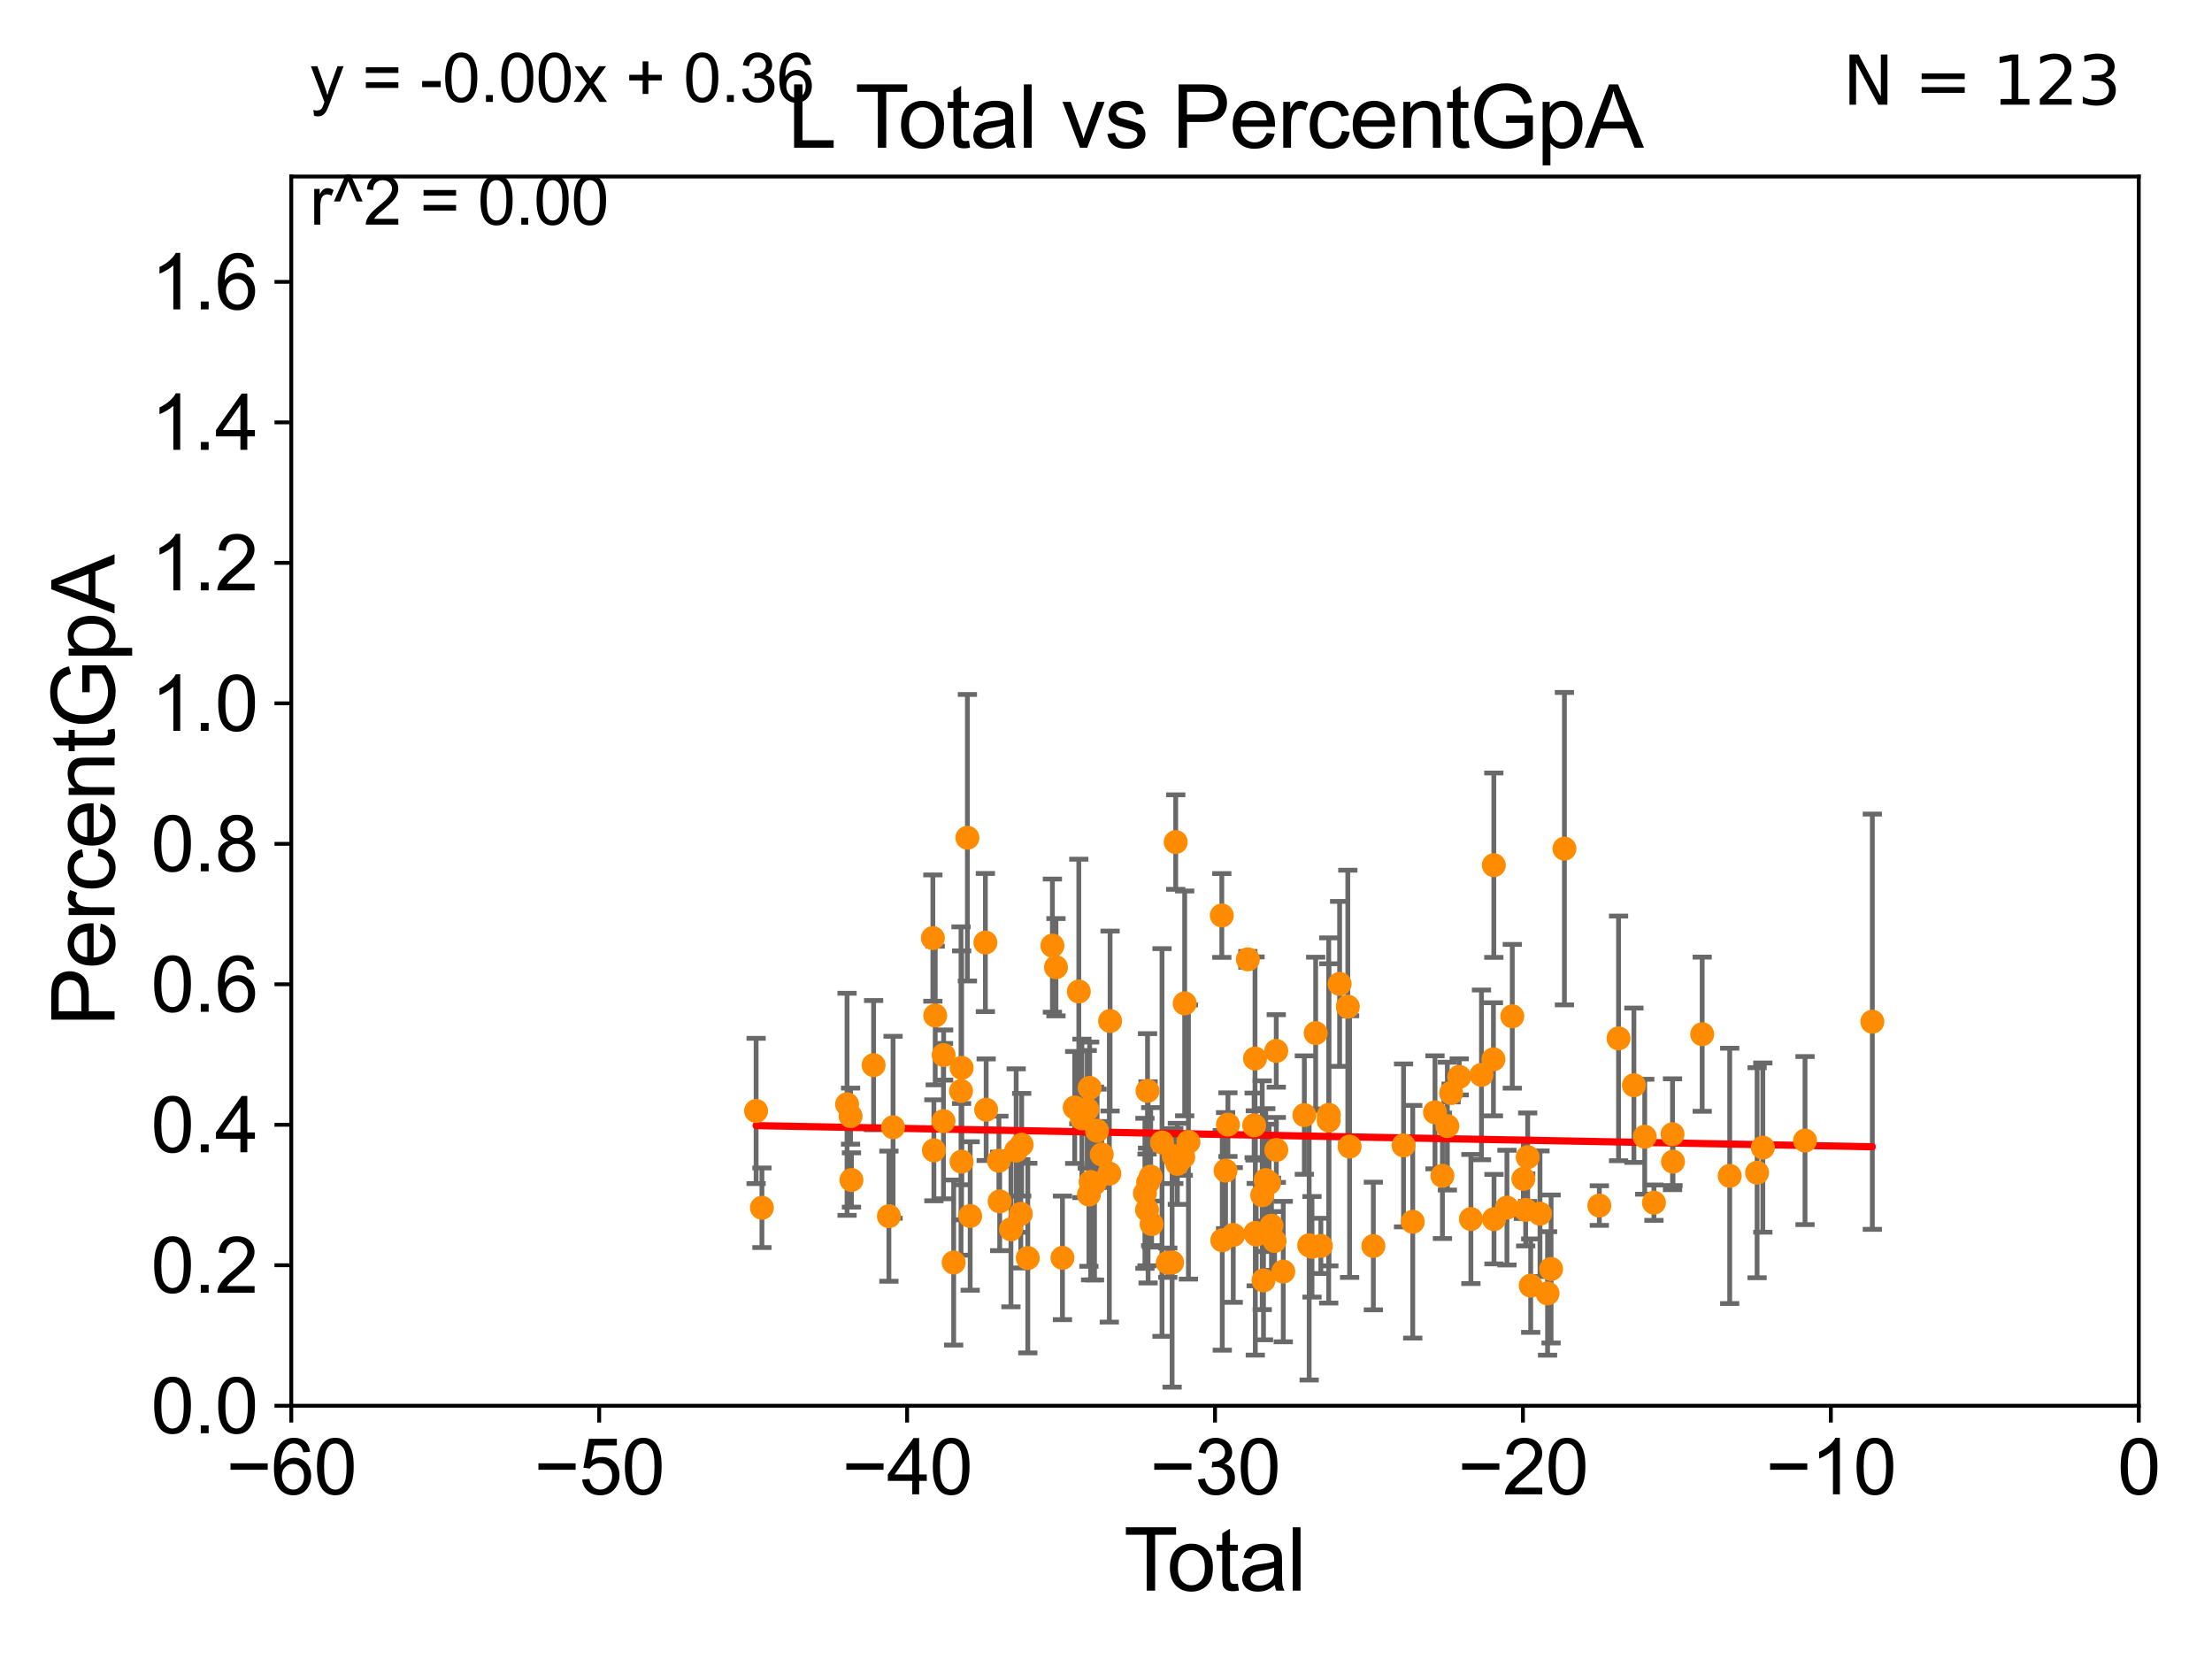 <?xml version="1.0" encoding="utf-8" standalone="no"?>
<!DOCTYPE svg PUBLIC "-//W3C//DTD SVG 1.1//EN"
  "http://www.w3.org/Graphics/SVG/1.1/DTD/svg11.dtd">
<svg xmlns:xlink="http://www.w3.org/1999/xlink" width="460.8pt" height="345.6pt" viewBox="0 0 460.8 345.6" xmlns="http://www.w3.org/2000/svg" version="1.1">
 <defs>
  <style type="text/css">*{stroke-linejoin: round; stroke-linecap: butt}</style>
 </defs>
 <g id="figure_1">
  <g id="patch_1">
   <path d="M 0 345.6 
L 460.8 345.6 
L 460.8 0 
L 0 0 
z
" style="fill: #ffffff"/>
  </g>
  <g id="axes_1">
   <g id="patch_2">
    <path d="M 60.68 292.84 
L 445.545 292.84 
L 445.545 36.775 
L 60.68 36.775 
z
" style="fill: #ffffff"/>
   </g>
   <g id="PathCollection_1">
    <defs>
     <path id="me073c0cf0f" d="M 0 1.118 
C 0.297 1.118 0.581 1 0.791 0.791 
C 1 0.581 1.118 0.297 1.118 0 
C 1.118 -0.297 1 -0.581 0.791 -0.791 
C 0.581 -1 0.297 -1.118 0 -1.118 
C -0.297 -1.118 -0.581 -1 -0.791 -0.791 
C -1 -0.581 -1.118 -0.297 -1.118 0 
C -1.118 0.297 -1 0.581 -0.791 0.791 
C -0.581 1 -0.297 1.118 0 1.118 
z
" style="stroke: #ff8c00"/>
    </defs>
    <g clip-path="url(#paaa76e8a9f)">
     <use xlink:href="#me073c0cf0f" x="308.618" y="223.915" style="fill: #ff8c00; stroke: #ff8c00"/>
     <use xlink:href="#me073c0cf0f" x="205.435" y="231.174" style="fill: #ff8c00; stroke: #ff8c00"/>
     <use xlink:href="#me073c0cf0f" x="208.253" y="250.274" style="fill: #ff8c00; stroke: #ff8c00"/>
     <use xlink:href="#me073c0cf0f" x="177.19" y="232.508" style="fill: #ff8c00; stroke: #ff8c00"/>
     <use xlink:href="#me073c0cf0f" x="176.457" y="230.042" style="fill: #ff8c00; stroke: #ff8c00"/>
     <use xlink:href="#me073c0cf0f" x="306.415" y="253.941" style="fill: #ff8c00; stroke: #ff8c00"/>
     <use xlink:href="#me073c0cf0f" x="311.11" y="220.673" style="fill: #ff8c00; stroke: #ff8c00"/>
     <use xlink:href="#me073c0cf0f" x="208.091" y="241.808" style="fill: #ff8c00; stroke: #ff8c00"/>
     <use xlink:href="#me073c0cf0f" x="303.986" y="224.335" style="fill: #ff8c00; stroke: #ff8c00"/>
     <use xlink:href="#me073c0cf0f" x="311.191" y="180.233" style="fill: #ff8c00; stroke: #ff8c00"/>
     <use xlink:href="#me073c0cf0f" x="360.331" y="244.955" style="fill: #ff8c00; stroke: #ff8c00"/>
     <use xlink:href="#me073c0cf0f" x="302.294" y="227.688" style="fill: #ff8c00; stroke: #ff8c00"/>
     <use xlink:href="#me073c0cf0f" x="239.168" y="246.304" style="fill: #ff8c00; stroke: #ff8c00"/>
     <use xlink:href="#me073c0cf0f" x="311.227" y="253.967" style="fill: #ff8c00; stroke: #ff8c00"/>
     <use xlink:href="#me073c0cf0f" x="223.88" y="230.705" style="fill: #ff8c00; stroke: #ff8c00"/>
     <use xlink:href="#me073c0cf0f" x="221.329" y="262.035" style="fill: #ff8c00; stroke: #ff8c00"/>
     <use xlink:href="#me073c0cf0f" x="219.979" y="201.489" style="fill: #ff8c00; stroke: #ff8c00"/>
     <use xlink:href="#me073c0cf0f" x="292.383" y="238.607" style="fill: #ff8c00; stroke: #ff8c00"/>
     <use xlink:href="#me073c0cf0f" x="294.301" y="254.517" style="fill: #ff8c00; stroke: #ff8c00"/>
     <use xlink:href="#me073c0cf0f" x="219.234" y="196.99" style="fill: #ff8c00; stroke: #ff8c00"/>
     <use xlink:href="#me073c0cf0f" x="301.508" y="234.592" style="fill: #ff8c00; stroke: #ff8c00"/>
     <use xlink:href="#me073c0cf0f" x="367.227" y="239.066" style="fill: #ff8c00; stroke: #ff8c00"/>
     <use xlink:href="#me073c0cf0f" x="214.108" y="262.075" style="fill: #ff8c00; stroke: #ff8c00"/>
     <use xlink:href="#me073c0cf0f" x="298.937" y="231.714" style="fill: #ff8c00; stroke: #ff8c00"/>
     <use xlink:href="#me073c0cf0f" x="212.833" y="238.466" style="fill: #ff8c00; stroke: #ff8c00"/>
     <use xlink:href="#me073c0cf0f" x="212.648" y="252.869" style="fill: #ff8c00; stroke: #ff8c00"/>
     <use xlink:href="#me073c0cf0f" x="300.485" y="244.939" style="fill: #ff8c00; stroke: #ff8c00"/>
     <use xlink:href="#me073c0cf0f" x="211.689" y="239.688" style="fill: #ff8c00; stroke: #ff8c00"/>
     <use xlink:href="#me073c0cf0f" x="366.035" y="244.296" style="fill: #ff8c00; stroke: #ff8c00"/>
     <use xlink:href="#me073c0cf0f" x="210.596" y="256.094" style="fill: #ff8c00; stroke: #ff8c00"/>
     <use xlink:href="#me073c0cf0f" x="390.041" y="212.841" style="fill: #ff8c00; stroke: #ff8c00"/>
     <use xlink:href="#me073c0cf0f" x="177.372" y="245.815" style="fill: #ff8c00; stroke: #ff8c00"/>
     <use xlink:href="#me073c0cf0f" x="201.527" y="174.516" style="fill: #ff8c00; stroke: #ff8c00"/>
     <use xlink:href="#me073c0cf0f" x="194.546" y="239.63" style="fill: #ff8c00; stroke: #ff8c00"/>
     <use xlink:href="#me073c0cf0f" x="200.33" y="222.449" style="fill: #ff8c00; stroke: #ff8c00"/>
     <use xlink:href="#me073c0cf0f" x="200.309" y="241.994" style="fill: #ff8c00; stroke: #ff8c00"/>
     <use xlink:href="#me073c0cf0f" x="325.898" y="176.791" style="fill: #ff8c00; stroke: #ff8c00"/>
     <use xlink:href="#me073c0cf0f" x="344.547" y="250.537" style="fill: #ff8c00; stroke: #ff8c00"/>
     <use xlink:href="#me073c0cf0f" x="323.12" y="264.352" style="fill: #ff8c00; stroke: #ff8c00"/>
     <use xlink:href="#me073c0cf0f" x="200.197" y="227.279" style="fill: #ff8c00; stroke: #ff8c00"/>
     <use xlink:href="#me073c0cf0f" x="342.627" y="236.801" style="fill: #ff8c00; stroke: #ff8c00"/>
     <use xlink:href="#me073c0cf0f" x="196.546" y="233.548" style="fill: #ff8c00; stroke: #ff8c00"/>
     <use xlink:href="#me073c0cf0f" x="198.665" y="263.007" style="fill: #ff8c00; stroke: #ff8c00"/>
     <use xlink:href="#me073c0cf0f" x="196.575" y="219.781" style="fill: #ff8c00; stroke: #ff8c00"/>
     <use xlink:href="#me073c0cf0f" x="340.372" y="226.074" style="fill: #ff8c00; stroke: #ff8c00"/>
     <use xlink:href="#me073c0cf0f" x="333.171" y="251.144" style="fill: #ff8c00; stroke: #ff8c00"/>
     <use xlink:href="#me073c0cf0f" x="194.825" y="211.555" style="fill: #ff8c00; stroke: #ff8c00"/>
     <use xlink:href="#me073c0cf0f" x="322.384" y="269.441" style="fill: #ff8c00; stroke: #ff8c00"/>
     <use xlink:href="#me073c0cf0f" x="348.417" y="236.283" style="fill: #ff8c00; stroke: #ff8c00"/>
     <use xlink:href="#me073c0cf0f" x="348.516" y="241.991" style="fill: #ff8c00; stroke: #ff8c00"/>
     <use xlink:href="#me073c0cf0f" x="181.987" y="221.889" style="fill: #ff8c00; stroke: #ff8c00"/>
     <use xlink:href="#me073c0cf0f" x="313.923" y="251.568" style="fill: #ff8c00; stroke: #ff8c00"/>
     <use xlink:href="#me073c0cf0f" x="315.037" y="211.713" style="fill: #ff8c00; stroke: #ff8c00"/>
     <use xlink:href="#me073c0cf0f" x="205.274" y="196.346" style="fill: #ff8c00; stroke: #ff8c00"/>
     <use xlink:href="#me073c0cf0f" x="317.345" y="245.586" style="fill: #ff8c00; stroke: #ff8c00"/>
     <use xlink:href="#me073c0cf0f" x="354.597" y="215.444" style="fill: #ff8c00; stroke: #ff8c00"/>
     <use xlink:href="#me073c0cf0f" x="202.106" y="253.312" style="fill: #ff8c00; stroke: #ff8c00"/>
     <use xlink:href="#me073c0cf0f" x="317.828" y="252.045" style="fill: #ff8c00; stroke: #ff8c00"/>
     <use xlink:href="#me073c0cf0f" x="185.175" y="253.352" style="fill: #ff8c00; stroke: #ff8c00"/>
     <use xlink:href="#me073c0cf0f" x="318.243" y="241.061" style="fill: #ff8c00; stroke: #ff8c00"/>
     <use xlink:href="#me073c0cf0f" x="318.873" y="267.823" style="fill: #ff8c00; stroke: #ff8c00"/>
     <use xlink:href="#me073c0cf0f" x="186.042" y="234.829" style="fill: #ff8c00; stroke: #ff8c00"/>
     <use xlink:href="#me073c0cf0f" x="239.05" y="227.254" style="fill: #ff8c00; stroke: #ff8c00"/>
     <use xlink:href="#me073c0cf0f" x="320.809" y="252.839" style="fill: #ff8c00; stroke: #ff8c00"/>
     <use xlink:href="#me073c0cf0f" x="194.333" y="195.418" style="fill: #ff8c00; stroke: #ff8c00"/>
     <use xlink:href="#me073c0cf0f" x="224.736" y="206.546" style="fill: #ff8c00; stroke: #ff8c00"/>
     <use xlink:href="#me073c0cf0f" x="225.383" y="232.979" style="fill: #ff8c00; stroke: #ff8c00"/>
     <use xlink:href="#me073c0cf0f" x="337.172" y="216.314" style="fill: #ff8c00; stroke: #ff8c00"/>
     <use xlink:href="#me073c0cf0f" x="244.52" y="240.841" style="fill: #ff8c00; stroke: #ff8c00"/>
     <use xlink:href="#me073c0cf0f" x="265.879" y="239.556" style="fill: #ff8c00; stroke: #ff8c00"/>
     <use xlink:href="#me073c0cf0f" x="267.327" y="264.89" style="fill: #ff8c00; stroke: #ff8c00"/>
     <use xlink:href="#me073c0cf0f" x="157.51" y="231.429" style="fill: #ff8c00; stroke: #ff8c00"/>
     <use xlink:href="#me073c0cf0f" x="247.574" y="237.902" style="fill: #ff8c00; stroke: #ff8c00"/>
     <use xlink:href="#me073c0cf0f" x="246.791" y="209.024" style="fill: #ff8c00; stroke: #ff8c00"/>
     <use xlink:href="#me073c0cf0f" x="246.492" y="241.031" style="fill: #ff8c00; stroke: #ff8c00"/>
     <use xlink:href="#me073c0cf0f" x="265.867" y="218.929" style="fill: #ff8c00; stroke: #ff8c00"/>
     <use xlink:href="#me073c0cf0f" x="231.252" y="212.697" style="fill: #ff8c00; stroke: #ff8c00"/>
     <use xlink:href="#me073c0cf0f" x="245.262" y="242.453" style="fill: #ff8c00; stroke: #ff8c00"/>
     <use xlink:href="#me073c0cf0f" x="231.094" y="244.486" style="fill: #ff8c00; stroke: #ff8c00"/>
     <use xlink:href="#me073c0cf0f" x="272.725" y="259.41" style="fill: #ff8c00; stroke: #ff8c00"/>
     <use xlink:href="#me073c0cf0f" x="273.312" y="259.734" style="fill: #ff8c00; stroke: #ff8c00"/>
     <use xlink:href="#me073c0cf0f" x="244.921" y="175.415" style="fill: #ff8c00; stroke: #ff8c00"/>
     <use xlink:href="#me073c0cf0f" x="274.079" y="215.211" style="fill: #ff8c00; stroke: #ff8c00"/>
     <use xlink:href="#me073c0cf0f" x="271.72" y="232.291" style="fill: #ff8c00; stroke: #ff8c00"/>
     <use xlink:href="#me073c0cf0f" x="275.156" y="259.543" style="fill: #ff8c00; stroke: #ff8c00"/>
     <use xlink:href="#me073c0cf0f" x="265.519" y="258.511" style="fill: #ff8c00; stroke: #ff8c00"/>
     <use xlink:href="#me073c0cf0f" x="254.621" y="258.377" style="fill: #ff8c00; stroke: #ff8c00"/>
     <use xlink:href="#me073c0cf0f" x="261.504" y="256.844" style="fill: #ff8c00; stroke: #ff8c00"/>
     <use xlink:href="#me073c0cf0f" x="261.263" y="234.433" style="fill: #ff8c00; stroke: #ff8c00"/>
     <use xlink:href="#me073c0cf0f" x="261.687" y="257.195" style="fill: #ff8c00; stroke: #ff8c00"/>
     <use xlink:href="#me073c0cf0f" x="259.955" y="199.847" style="fill: #ff8c00; stroke: #ff8c00"/>
     <use xlink:href="#me073c0cf0f" x="256.909" y="257.264" style="fill: #ff8c00; stroke: #ff8c00"/>
     <use xlink:href="#me073c0cf0f" x="262.945" y="248.989" style="fill: #ff8c00; stroke: #ff8c00"/>
     <use xlink:href="#me073c0cf0f" x="254.524" y="190.711" style="fill: #ff8c00; stroke: #ff8c00"/>
     <use xlink:href="#me073c0cf0f" x="263.211" y="266.729" style="fill: #ff8c00; stroke: #ff8c00"/>
     <use xlink:href="#me073c0cf0f" x="238.508" y="248.588" style="fill: #ff8c00; stroke: #ff8c00"/>
     <use xlink:href="#me073c0cf0f" x="264.369" y="246.435" style="fill: #ff8c00; stroke: #ff8c00"/>
     <use xlink:href="#me073c0cf0f" x="255.799" y="234.281" style="fill: #ff8c00; stroke: #ff8c00"/>
     <use xlink:href="#me073c0cf0f" x="264.869" y="255.336" style="fill: #ff8c00; stroke: #ff8c00"/>
     <use xlink:href="#me073c0cf0f" x="255.308" y="243.86" style="fill: #ff8c00; stroke: #ff8c00"/>
     <use xlink:href="#me073c0cf0f" x="226.489" y="231.09" style="fill: #ff8c00; stroke: #ff8c00"/>
     <use xlink:href="#me073c0cf0f" x="263.676" y="245.828" style="fill: #ff8c00; stroke: #ff8c00"/>
     <use xlink:href="#me073c0cf0f" x="244.174" y="263.003" style="fill: #ff8c00; stroke: #ff8c00"/>
     <use xlink:href="#me073c0cf0f" x="261.442" y="220.504" style="fill: #ff8c00; stroke: #ff8c00"/>
     <use xlink:href="#me073c0cf0f" x="229.513" y="240.497" style="fill: #ff8c00; stroke: #ff8c00"/>
     <use xlink:href="#me073c0cf0f" x="227.193" y="246.232" style="fill: #ff8c00; stroke: #ff8c00"/>
     <use xlink:href="#me073c0cf0f" x="239.712" y="245.109" style="fill: #ff8c00; stroke: #ff8c00"/>
     <use xlink:href="#me073c0cf0f" x="239.906" y="255" style="fill: #ff8c00; stroke: #ff8c00"/>
     <use xlink:href="#me073c0cf0f" x="242.067" y="237.999" style="fill: #ff8c00; stroke: #ff8c00"/>
     <use xlink:href="#me073c0cf0f" x="286.092" y="259.567" style="fill: #ff8c00; stroke: #ff8c00"/>
     <use xlink:href="#me073c0cf0f" x="376.02" y="237.602" style="fill: #ff8c00; stroke: #ff8c00"/>
     <use xlink:href="#me073c0cf0f" x="158.722" y="251.594" style="fill: #ff8c00; stroke: #ff8c00"/>
     <use xlink:href="#me073c0cf0f" x="228.535" y="235.552" style="fill: #ff8c00; stroke: #ff8c00"/>
     <use xlink:href="#me073c0cf0f" x="226.997" y="226.627" style="fill: #ff8c00; stroke: #ff8c00"/>
     <use xlink:href="#me073c0cf0f" x="228.005" y="246.543" style="fill: #ff8c00; stroke: #ff8c00"/>
     <use xlink:href="#me073c0cf0f" x="281.147" y="238.855" style="fill: #ff8c00; stroke: #ff8c00"/>
     <use xlink:href="#me073c0cf0f" x="238.95" y="252.041" style="fill: #ff8c00; stroke: #ff8c00"/>
     <use xlink:href="#me073c0cf0f" x="276.796" y="233.413" style="fill: #ff8c00; stroke: #ff8c00"/>
     <use xlink:href="#me073c0cf0f" x="279.068" y="204.96" style="fill: #ff8c00; stroke: #ff8c00"/>
     <use xlink:href="#me073c0cf0f" x="226.838" y="248.845" style="fill: #ff8c00; stroke: #ff8c00"/>
     <use xlink:href="#me073c0cf0f" x="243.27" y="263.043" style="fill: #ff8c00; stroke: #ff8c00"/>
     <use xlink:href="#me073c0cf0f" x="280.774" y="209.703" style="fill: #ff8c00; stroke: #ff8c00"/>
     <use xlink:href="#me073c0cf0f" x="276.824" y="232.235" style="fill: #ff8c00; stroke: #ff8c00"/>
    </g>
   </g>
   <g id="matplotlib.axis_1">
    <g id="xtick_1">
     <g id="line2d_1">
      <defs>
       <path id="mcdf804a1ae" d="M 0 0 
L 0 3.5 
" style="stroke: #000000; stroke-width: 0.8"/>
      </defs>
      <g>
       <use xlink:href="#mcdf804a1ae" x="60.68" y="292.84" style="stroke: #000000; stroke-width: 0.8"/>
      </g>
     </g>
     <g id="text_1">
      <!-- −60 -->
      <g transform="translate(47.11 311.293)scale(0.16 -0.16)">
       <defs>
        <path id="ArialMT-2212" d="M 3381 1997 
L 356 1997 
L 356 2522 
L 3381 2522 
L 3381 1997 
z
" transform="scale(0.016)"/>
        <path id="ArialMT-36" d="M 3184 3459 
L 2625 3416 
Q 2550 3747 2413 3897 
Q 2184 4138 1850 4138 
Q 1581 4138 1378 3988 
Q 1113 3794 959 3422 
Q 806 3050 800 2363 
Q 1003 2672 1297 2822 
Q 1591 2972 1913 2972 
Q 2475 2972 2870 2558 
Q 3266 2144 3266 1488 
Q 3266 1056 3080 686 
Q 2894 316 2569 119 
Q 2244 -78 1831 -78 
Q 1128 -78 684 439 
Q 241 956 241 2144 
Q 241 3472 731 4075 
Q 1159 4600 1884 4600 
Q 2425 4600 2770 4297 
Q 3116 3994 3184 3459 
z
M 888 1484 
Q 888 1194 1011 928 
Q 1134 663 1356 523 
Q 1578 384 1822 384 
Q 2178 384 2434 671 
Q 2691 959 2691 1453 
Q 2691 1928 2437 2201 
Q 2184 2475 1800 2475 
Q 1419 2475 1153 2201 
Q 888 1928 888 1484 
z
" transform="scale(0.016)"/>
        <path id="ArialMT-30" d="M 266 2259 
Q 266 3072 433 3567 
Q 600 4063 929 4331 
Q 1259 4600 1759 4600 
Q 2128 4600 2406 4451 
Q 2684 4303 2865 4023 
Q 3047 3744 3150 3342 
Q 3253 2941 3253 2259 
Q 3253 1453 3087 958 
Q 2922 463 2592 192 
Q 2263 -78 1759 -78 
Q 1097 -78 719 397 
Q 266 969 266 2259 
z
M 844 2259 
Q 844 1131 1108 757 
Q 1372 384 1759 384 
Q 2147 384 2411 759 
Q 2675 1134 2675 2259 
Q 2675 3391 2411 3762 
Q 2147 4134 1753 4134 
Q 1366 4134 1134 3806 
Q 844 3388 844 2259 
z
" transform="scale(0.016)"/>
       </defs>
       <use xlink:href="#ArialMT-2212"/>
       <use xlink:href="#ArialMT-36" x="58.398"/>
       <use xlink:href="#ArialMT-30" x="114.014"/>
      </g>
     </g>
    </g>
    <g id="xtick_2">
     <g id="line2d_2">
      <g>
       <use xlink:href="#mcdf804a1ae" x="124.824" y="292.84" style="stroke: #000000; stroke-width: 0.8"/>
      </g>
     </g>
     <g id="text_2">
      <!-- −50 -->
      <g transform="translate(111.254 311.293)scale(0.16 -0.16)">
       <defs>
        <path id="ArialMT-35" d="M 266 1200 
L 856 1250 
Q 922 819 1161 601 
Q 1400 384 1738 384 
Q 2144 384 2425 690 
Q 2706 997 2706 1503 
Q 2706 1984 2436 2262 
Q 2166 2541 1728 2541 
Q 1456 2541 1237 2417 
Q 1019 2294 894 2097 
L 366 2166 
L 809 4519 
L 3088 4519 
L 3088 3981 
L 1259 3981 
L 1013 2750 
Q 1425 3038 1878 3038 
Q 2478 3038 2890 2622 
Q 3303 2206 3303 1553 
Q 3303 931 2941 478 
Q 2500 -78 1738 -78 
Q 1113 -78 717 272 
Q 322 622 266 1200 
z
" transform="scale(0.016)"/>
       </defs>
       <use xlink:href="#ArialMT-2212"/>
       <use xlink:href="#ArialMT-35" x="58.398"/>
       <use xlink:href="#ArialMT-30" x="114.014"/>
      </g>
     </g>
    </g>
    <g id="xtick_3">
     <g id="line2d_3">
      <g>
       <use xlink:href="#mcdf804a1ae" x="188.968" y="292.84" style="stroke: #000000; stroke-width: 0.8"/>
      </g>
     </g>
     <g id="text_3">
      <!-- −40 -->
      <g transform="translate(175.398 311.293)scale(0.16 -0.16)">
       <defs>
        <path id="ArialMT-34" d="M 2069 0 
L 2069 1097 
L 81 1097 
L 81 1613 
L 2172 4581 
L 2631 4581 
L 2631 1613 
L 3250 1613 
L 3250 1097 
L 2631 1097 
L 2631 0 
L 2069 0 
z
M 2069 1613 
L 2069 3678 
L 634 1613 
L 2069 1613 
z
" transform="scale(0.016)"/>
       </defs>
       <use xlink:href="#ArialMT-2212"/>
       <use xlink:href="#ArialMT-34" x="58.398"/>
       <use xlink:href="#ArialMT-30" x="114.014"/>
      </g>
     </g>
    </g>
    <g id="xtick_4">
     <g id="line2d_4">
      <g>
       <use xlink:href="#mcdf804a1ae" x="253.113" y="292.84" style="stroke: #000000; stroke-width: 0.8"/>
      </g>
     </g>
     <g id="text_4">
      <!-- −30 -->
      <g transform="translate(239.542 311.293)scale(0.16 -0.16)">
       <defs>
        <path id="ArialMT-33" d="M 269 1209 
L 831 1284 
Q 928 806 1161 595 
Q 1394 384 1728 384 
Q 2125 384 2398 659 
Q 2672 934 2672 1341 
Q 2672 1728 2419 1979 
Q 2166 2231 1775 2231 
Q 1616 2231 1378 2169 
L 1441 2663 
Q 1497 2656 1531 2656 
Q 1891 2656 2178 2843 
Q 2466 3031 2466 3422 
Q 2466 3731 2256 3934 
Q 2047 4138 1716 4138 
Q 1388 4138 1169 3931 
Q 950 3725 888 3313 
L 325 3413 
Q 428 3978 793 4289 
Q 1159 4600 1703 4600 
Q 2078 4600 2393 4439 
Q 2709 4278 2876 4000 
Q 3044 3722 3044 3409 
Q 3044 3113 2884 2869 
Q 2725 2625 2413 2481 
Q 2819 2388 3044 2092 
Q 3269 1797 3269 1353 
Q 3269 753 2831 336 
Q 2394 -81 1725 -81 
Q 1122 -81 723 278 
Q 325 638 269 1209 
z
" transform="scale(0.016)"/>
       </defs>
       <use xlink:href="#ArialMT-2212"/>
       <use xlink:href="#ArialMT-33" x="58.398"/>
       <use xlink:href="#ArialMT-30" x="114.014"/>
      </g>
     </g>
    </g>
    <g id="xtick_5">
     <g id="line2d_5">
      <g>
       <use xlink:href="#mcdf804a1ae" x="317.257" y="292.84" style="stroke: #000000; stroke-width: 0.8"/>
      </g>
     </g>
     <g id="text_5">
      <!-- −20 -->
      <g transform="translate(303.687 311.293)scale(0.16 -0.16)">
       <defs>
        <path id="ArialMT-32" d="M 3222 541 
L 3222 0 
L 194 0 
Q 188 203 259 391 
Q 375 700 629 1000 
Q 884 1300 1366 1694 
Q 2113 2306 2375 2664 
Q 2638 3022 2638 3341 
Q 2638 3675 2398 3904 
Q 2159 4134 1775 4134 
Q 1369 4134 1125 3890 
Q 881 3647 878 3216 
L 300 3275 
Q 359 3922 746 4261 
Q 1134 4600 1788 4600 
Q 2447 4600 2831 4234 
Q 3216 3869 3216 3328 
Q 3216 3053 3103 2787 
Q 2991 2522 2730 2228 
Q 2469 1934 1863 1422 
Q 1356 997 1212 845 
Q 1069 694 975 541 
L 3222 541 
z
" transform="scale(0.016)"/>
       </defs>
       <use xlink:href="#ArialMT-2212"/>
       <use xlink:href="#ArialMT-32" x="58.398"/>
       <use xlink:href="#ArialMT-30" x="114.014"/>
      </g>
     </g>
    </g>
    <g id="xtick_6">
     <g id="line2d_6">
      <g>
       <use xlink:href="#mcdf804a1ae" x="381.401" y="292.84" style="stroke: #000000; stroke-width: 0.8"/>
      </g>
     </g>
     <g id="text_6">
      <!-- −10 -->
      <g transform="translate(367.831 311.293)scale(0.16 -0.16)">
       <defs>
        <path id="ArialMT-31" d="M 2384 0 
L 1822 0 
L 1822 3584 
Q 1619 3391 1289 3197 
Q 959 3003 697 2906 
L 697 3450 
Q 1169 3672 1522 3987 
Q 1875 4303 2022 4600 
L 2384 4600 
L 2384 0 
z
" transform="scale(0.016)"/>
       </defs>
       <use xlink:href="#ArialMT-2212"/>
       <use xlink:href="#ArialMT-31" x="58.398"/>
       <use xlink:href="#ArialMT-30" x="114.014"/>
      </g>
     </g>
    </g>
    <g id="xtick_7">
     <g id="line2d_7">
      <g>
       <use xlink:href="#mcdf804a1ae" x="445.545" y="292.84" style="stroke: #000000; stroke-width: 0.8"/>
      </g>
     </g>
     <g id="text_7">
      <!-- 0 -->
      <g transform="translate(441.096 311.293)scale(0.16 -0.16)">
       <use xlink:href="#ArialMT-30"/>
      </g>
     </g>
    </g>
    <g id="text_8">
     <!-- Total -->
     <g transform="translate(234.107 331.357)scale(0.18 -0.18)">
      <defs>
       <path id="ArialMT-54" d="M 1659 0 
L 1659 4041 
L 150 4041 
L 150 4581 
L 3781 4581 
L 3781 4041 
L 2266 4041 
L 2266 0 
L 1659 0 
z
" transform="scale(0.016)"/>
       <path id="ArialMT-6f" d="M 213 1659 
Q 213 2581 725 3025 
Q 1153 3394 1769 3394 
Q 2453 3394 2887 2945 
Q 3322 2497 3322 1706 
Q 3322 1066 3130 698 
Q 2938 331 2570 128 
Q 2203 -75 1769 -75 
Q 1072 -75 642 372 
Q 213 819 213 1659 
z
M 791 1659 
Q 791 1022 1069 705 
Q 1347 388 1769 388 
Q 2188 388 2466 706 
Q 2744 1025 2744 1678 
Q 2744 2294 2464 2611 
Q 2184 2928 1769 2928 
Q 1347 2928 1069 2612 
Q 791 2297 791 1659 
z
" transform="scale(0.016)"/>
       <path id="ArialMT-74" d="M 1650 503 
L 1731 6 
Q 1494 -44 1306 -44 
Q 1000 -44 831 53 
Q 663 150 594 308 
Q 525 466 525 972 
L 525 2881 
L 113 2881 
L 113 3319 
L 525 3319 
L 525 4141 
L 1084 4478 
L 1084 3319 
L 1650 3319 
L 1650 2881 
L 1084 2881 
L 1084 941 
Q 1084 700 1114 631 
Q 1144 563 1211 522 
Q 1278 481 1403 481 
Q 1497 481 1650 503 
z
" transform="scale(0.016)"/>
       <path id="ArialMT-61" d="M 2588 409 
Q 2275 144 1986 34 
Q 1697 -75 1366 -75 
Q 819 -75 525 192 
Q 231 459 231 875 
Q 231 1119 342 1320 
Q 453 1522 633 1644 
Q 813 1766 1038 1828 
Q 1203 1872 1538 1913 
Q 2219 1994 2541 2106 
Q 2544 2222 2544 2253 
Q 2544 2597 2384 2738 
Q 2169 2928 1744 2928 
Q 1347 2928 1158 2789 
Q 969 2650 878 2297 
L 328 2372 
Q 403 2725 575 2942 
Q 747 3159 1072 3276 
Q 1397 3394 1825 3394 
Q 2250 3394 2515 3294 
Q 2781 3194 2906 3042 
Q 3031 2891 3081 2659 
Q 3109 2516 3109 2141 
L 3109 1391 
Q 3109 606 3145 398 
Q 3181 191 3288 0 
L 2700 0 
Q 2613 175 2588 409 
z
M 2541 1666 
Q 2234 1541 1622 1453 
Q 1275 1403 1131 1340 
Q 988 1278 909 1158 
Q 831 1038 831 891 
Q 831 666 1001 516 
Q 1172 366 1500 366 
Q 1825 366 2078 508 
Q 2331 650 2450 897 
Q 2541 1088 2541 1459 
L 2541 1666 
z
" transform="scale(0.016)"/>
       <path id="ArialMT-6c" d="M 409 0 
L 409 4581 
L 972 4581 
L 972 0 
L 409 0 
z
" transform="scale(0.016)"/>
      </defs>
      <use xlink:href="#ArialMT-54"/>
      <use xlink:href="#ArialMT-6f" x="49.959"/>
      <use xlink:href="#ArialMT-74" x="105.574"/>
      <use xlink:href="#ArialMT-61" x="133.357"/>
      <use xlink:href="#ArialMT-6c" x="188.973"/>
     </g>
    </g>
   </g>
   <g id="matplotlib.axis_2">
    <g id="ytick_1">
     <g id="line2d_8">
      <defs>
       <path id="m0df3663e03" d="M 0 0 
L -3.5 0 
" style="stroke: #000000; stroke-width: 0.8"/>
      </defs>
      <g>
       <use xlink:href="#m0df3663e03" x="60.68" y="292.84" style="stroke: #000000; stroke-width: 0.8"/>
      </g>
     </g>
     <g id="text_9">
      <!-- 0.0 -->
      <g transform="translate(31.44 298.566)scale(0.16 -0.16)">
       <defs>
        <path id="ArialMT-2e" d="M 581 0 
L 581 641 
L 1222 641 
L 1222 0 
L 581 0 
z
" transform="scale(0.016)"/>
       </defs>
       <use xlink:href="#ArialMT-30"/>
       <use xlink:href="#ArialMT-2e" x="55.615"/>
       <use xlink:href="#ArialMT-30" x="83.398"/>
      </g>
     </g>
    </g>
    <g id="ytick_2">
     <g id="line2d_9">
      <g>
       <use xlink:href="#m0df3663e03" x="60.68" y="263.575" style="stroke: #000000; stroke-width: 0.8"/>
      </g>
     </g>
     <g id="text_10">
      <!-- 0.2 -->
      <g transform="translate(31.44 269.302)scale(0.16 -0.16)">
       <use xlink:href="#ArialMT-30"/>
       <use xlink:href="#ArialMT-2e" x="55.615"/>
       <use xlink:href="#ArialMT-32" x="83.398"/>
      </g>
     </g>
    </g>
    <g id="ytick_3">
     <g id="line2d_10">
      <g>
       <use xlink:href="#m0df3663e03" x="60.68" y="234.311" style="stroke: #000000; stroke-width: 0.8"/>
      </g>
     </g>
     <g id="text_11">
      <!-- 0.4 -->
      <g transform="translate(31.44 240.037)scale(0.16 -0.16)">
       <use xlink:href="#ArialMT-30"/>
       <use xlink:href="#ArialMT-2e" x="55.615"/>
       <use xlink:href="#ArialMT-34" x="83.398"/>
      </g>
     </g>
    </g>
    <g id="ytick_4">
     <g id="line2d_11">
      <g>
       <use xlink:href="#m0df3663e03" x="60.68" y="205.046" style="stroke: #000000; stroke-width: 0.8"/>
      </g>
     </g>
     <g id="text_12">
      <!-- 0.6 -->
      <g transform="translate(31.44 210.772)scale(0.16 -0.16)">
       <use xlink:href="#ArialMT-30"/>
       <use xlink:href="#ArialMT-2e" x="55.615"/>
       <use xlink:href="#ArialMT-36" x="83.398"/>
      </g>
     </g>
    </g>
    <g id="ytick_5">
     <g id="line2d_12">
      <g>
       <use xlink:href="#m0df3663e03" x="60.68" y="175.782" style="stroke: #000000; stroke-width: 0.8"/>
      </g>
     </g>
     <g id="text_13">
      <!-- 0.8 -->
      <g transform="translate(31.44 181.508)scale(0.16 -0.16)">
       <defs>
        <path id="ArialMT-38" d="M 1131 2484 
Q 781 2613 612 2850 
Q 444 3088 444 3419 
Q 444 3919 803 4259 
Q 1163 4600 1759 4600 
Q 2359 4600 2725 4251 
Q 3091 3903 3091 3403 
Q 3091 3084 2923 2848 
Q 2756 2613 2416 2484 
Q 2838 2347 3058 2040 
Q 3278 1734 3278 1309 
Q 3278 722 2862 322 
Q 2447 -78 1769 -78 
Q 1091 -78 675 323 
Q 259 725 259 1325 
Q 259 1772 486 2073 
Q 713 2375 1131 2484 
z
M 1019 3438 
Q 1019 3113 1228 2906 
Q 1438 2700 1772 2700 
Q 2097 2700 2305 2904 
Q 2513 3109 2513 3406 
Q 2513 3716 2298 3927 
Q 2084 4138 1766 4138 
Q 1444 4138 1231 3931 
Q 1019 3725 1019 3438 
z
M 838 1322 
Q 838 1081 952 856 
Q 1066 631 1291 507 
Q 1516 384 1775 384 
Q 2178 384 2440 643 
Q 2703 903 2703 1303 
Q 2703 1709 2433 1975 
Q 2163 2241 1756 2241 
Q 1359 2241 1098 1978 
Q 838 1716 838 1322 
z
" transform="scale(0.016)"/>
       </defs>
       <use xlink:href="#ArialMT-30"/>
       <use xlink:href="#ArialMT-2e" x="55.615"/>
       <use xlink:href="#ArialMT-38" x="83.398"/>
      </g>
     </g>
    </g>
    <g id="ytick_6">
     <g id="line2d_13">
      <g>
       <use xlink:href="#m0df3663e03" x="60.68" y="146.517" style="stroke: #000000; stroke-width: 0.8"/>
      </g>
     </g>
     <g id="text_14">
      <!-- 1.0 -->
      <g transform="translate(31.44 152.243)scale(0.16 -0.16)">
       <use xlink:href="#ArialMT-31"/>
       <use xlink:href="#ArialMT-2e" x="55.615"/>
       <use xlink:href="#ArialMT-30" x="83.398"/>
      </g>
     </g>
    </g>
    <g id="ytick_7">
     <g id="line2d_14">
      <g>
       <use xlink:href="#m0df3663e03" x="60.68" y="117.252" style="stroke: #000000; stroke-width: 0.8"/>
      </g>
     </g>
     <g id="text_15">
      <!-- 1.2 -->
      <g transform="translate(31.44 122.979)scale(0.16 -0.16)">
       <use xlink:href="#ArialMT-31"/>
       <use xlink:href="#ArialMT-2e" x="55.615"/>
       <use xlink:href="#ArialMT-32" x="83.398"/>
      </g>
     </g>
    </g>
    <g id="ytick_8">
     <g id="line2d_15">
      <g>
       <use xlink:href="#m0df3663e03" x="60.68" y="87.988" style="stroke: #000000; stroke-width: 0.8"/>
      </g>
     </g>
     <g id="text_16">
      <!-- 1.4 -->
      <g transform="translate(31.44 93.714)scale(0.16 -0.16)">
       <use xlink:href="#ArialMT-31"/>
       <use xlink:href="#ArialMT-2e" x="55.615"/>
       <use xlink:href="#ArialMT-34" x="83.398"/>
      </g>
     </g>
    </g>
    <g id="ytick_9">
     <g id="line2d_16">
      <g>
       <use xlink:href="#m0df3663e03" x="60.68" y="58.723" style="stroke: #000000; stroke-width: 0.8"/>
      </g>
     </g>
     <g id="text_17">
      <!-- 1.6 -->
      <g transform="translate(31.44 64.45)scale(0.16 -0.16)">
       <use xlink:href="#ArialMT-31"/>
       <use xlink:href="#ArialMT-2e" x="55.615"/>
       <use xlink:href="#ArialMT-36" x="83.398"/>
      </g>
     </g>
    </g>
    <g id="text_18">
     <!-- PercentGpA -->
     <g transform="translate(23.863 213.831)rotate(-90)scale(0.18 -0.18)">
      <defs>
       <path id="ArialMT-50" d="M 494 0 
L 494 4581 
L 2222 4581 
Q 2678 4581 2919 4538 
Q 3256 4481 3484 4323 
Q 3713 4166 3852 3881 
Q 3991 3597 3991 3256 
Q 3991 2672 3619 2267 
Q 3247 1863 2275 1863 
L 1100 1863 
L 1100 0 
L 494 0 
z
M 1100 2403 
L 2284 2403 
Q 2872 2403 3119 2622 
Q 3366 2841 3366 3238 
Q 3366 3525 3220 3729 
Q 3075 3934 2838 4000 
Q 2684 4041 2272 4041 
L 1100 4041 
L 1100 2403 
z
" transform="scale(0.016)"/>
       <path id="ArialMT-65" d="M 2694 1069 
L 3275 997 
Q 3138 488 2766 206 
Q 2394 -75 1816 -75 
Q 1088 -75 661 373 
Q 234 822 234 1631 
Q 234 2469 665 2931 
Q 1097 3394 1784 3394 
Q 2450 3394 2872 2941 
Q 3294 2488 3294 1666 
Q 3294 1616 3291 1516 
L 816 1516 
Q 847 969 1125 678 
Q 1403 388 1819 388 
Q 2128 388 2347 550 
Q 2566 713 2694 1069 
z
M 847 1978 
L 2700 1978 
Q 2663 2397 2488 2606 
Q 2219 2931 1791 2931 
Q 1403 2931 1139 2672 
Q 875 2413 847 1978 
z
" transform="scale(0.016)"/>
       <path id="ArialMT-72" d="M 416 0 
L 416 3319 
L 922 3319 
L 922 2816 
Q 1116 3169 1280 3281 
Q 1444 3394 1641 3394 
Q 1925 3394 2219 3213 
L 2025 2691 
Q 1819 2813 1613 2813 
Q 1428 2813 1281 2702 
Q 1134 2591 1072 2394 
Q 978 2094 978 1738 
L 978 0 
L 416 0 
z
" transform="scale(0.016)"/>
       <path id="ArialMT-63" d="M 2588 1216 
L 3141 1144 
Q 3050 572 2676 248 
Q 2303 -75 1759 -75 
Q 1078 -75 664 370 
Q 250 816 250 1647 
Q 250 2184 428 2587 
Q 606 2991 970 3192 
Q 1334 3394 1763 3394 
Q 2303 3394 2647 3120 
Q 2991 2847 3088 2344 
L 2541 2259 
Q 2463 2594 2264 2762 
Q 2066 2931 1784 2931 
Q 1359 2931 1093 2626 
Q 828 2322 828 1663 
Q 828 994 1084 691 
Q 1341 388 1753 388 
Q 2084 388 2306 591 
Q 2528 794 2588 1216 
z
" transform="scale(0.016)"/>
       <path id="ArialMT-6e" d="M 422 0 
L 422 3319 
L 928 3319 
L 928 2847 
Q 1294 3394 1984 3394 
Q 2284 3394 2536 3286 
Q 2788 3178 2913 3003 
Q 3038 2828 3088 2588 
Q 3119 2431 3119 2041 
L 3119 0 
L 2556 0 
L 2556 2019 
Q 2556 2363 2490 2533 
Q 2425 2703 2258 2804 
Q 2091 2906 1866 2906 
Q 1506 2906 1245 2678 
Q 984 2450 984 1813 
L 984 0 
L 422 0 
z
" transform="scale(0.016)"/>
       <path id="ArialMT-47" d="M 2638 1797 
L 2638 2334 
L 4578 2338 
L 4578 638 
Q 4131 281 3656 101 
Q 3181 -78 2681 -78 
Q 2006 -78 1454 211 
Q 903 500 622 1047 
Q 341 1594 341 2269 
Q 341 2938 620 3517 
Q 900 4097 1425 4378 
Q 1950 4659 2634 4659 
Q 3131 4659 3532 4498 
Q 3934 4338 4162 4050 
Q 4391 3763 4509 3300 
L 3963 3150 
Q 3859 3500 3706 3700 
Q 3553 3900 3268 4020 
Q 2984 4141 2638 4141 
Q 2222 4141 1919 4014 
Q 1616 3888 1430 3681 
Q 1244 3475 1141 3228 
Q 966 2803 966 2306 
Q 966 1694 1177 1281 
Q 1388 869 1791 669 
Q 2194 469 2647 469 
Q 3041 469 3416 620 
Q 3791 772 3984 944 
L 3984 1797 
L 2638 1797 
z
" transform="scale(0.016)"/>
       <path id="ArialMT-70" d="M 422 -1272 
L 422 3319 
L 934 3319 
L 934 2888 
Q 1116 3141 1344 3267 
Q 1572 3394 1897 3394 
Q 2322 3394 2647 3175 
Q 2972 2956 3137 2557 
Q 3303 2159 3303 1684 
Q 3303 1175 3120 767 
Q 2938 359 2589 142 
Q 2241 -75 1856 -75 
Q 1575 -75 1351 44 
Q 1128 163 984 344 
L 984 -1272 
L 422 -1272 
z
M 931 1641 
Q 931 1000 1190 694 
Q 1450 388 1819 388 
Q 2194 388 2461 705 
Q 2728 1022 2728 1688 
Q 2728 2322 2467 2637 
Q 2206 2953 1844 2953 
Q 1484 2953 1207 2617 
Q 931 2281 931 1641 
z
" transform="scale(0.016)"/>
       <path id="ArialMT-41" d="M -9 0 
L 1750 4581 
L 2403 4581 
L 4278 0 
L 3588 0 
L 3053 1388 
L 1138 1388 
L 634 0 
L -9 0 
z
M 1313 1881 
L 2866 1881 
L 2388 3150 
Q 2169 3728 2063 4100 
Q 1975 3659 1816 3225 
L 1313 1881 
z
" transform="scale(0.016)"/>
      </defs>
      <use xlink:href="#ArialMT-50"/>
      <use xlink:href="#ArialMT-65" x="66.699"/>
      <use xlink:href="#ArialMT-72" x="122.314"/>
      <use xlink:href="#ArialMT-63" x="155.615"/>
      <use xlink:href="#ArialMT-65" x="205.615"/>
      <use xlink:href="#ArialMT-6e" x="261.23"/>
      <use xlink:href="#ArialMT-74" x="316.846"/>
      <use xlink:href="#ArialMT-47" x="344.629"/>
      <use xlink:href="#ArialMT-70" x="422.412"/>
      <use xlink:href="#ArialMT-41" x="478.027"/>
     </g>
    </g>
   </g>
   <g id="LineCollection_1">
    <path d="M 308.618 241.594 
L 308.618 206.236 
" clip-path="url(#paaa76e8a9f)" style="fill: none; stroke: #696969"/>
    <path d="M 205.435 241.756 
L 205.435 220.592 
" clip-path="url(#paaa76e8a9f)" style="fill: none; stroke: #696969"/>
    <path d="M 208.253 260.531 
L 208.253 240.018 
" clip-path="url(#paaa76e8a9f)" style="fill: none; stroke: #696969"/>
    <path d="M 177.19 238.349 
L 177.19 226.668 
" clip-path="url(#paaa76e8a9f)" style="fill: none; stroke: #696969"/>
    <path d="M 176.457 253.172 
L 176.457 206.911 
" clip-path="url(#paaa76e8a9f)" style="fill: none; stroke: #696969"/>
    <path d="M 306.415 267.385 
L 306.415 240.497 
" clip-path="url(#paaa76e8a9f)" style="fill: none; stroke: #696969"/>
    <path d="M 311.11 232.452 
L 311.11 208.893 
" clip-path="url(#paaa76e8a9f)" style="fill: none; stroke: #696969"/>
    <path d="M 208.091 251.095 
L 208.091 232.521 
" clip-path="url(#paaa76e8a9f)" style="fill: none; stroke: #696969"/>
    <path d="M 303.986 228.095 
L 303.986 220.574 
" clip-path="url(#paaa76e8a9f)" style="fill: none; stroke: #696969"/>
    <path d="M 311.191 199.44 
L 311.191 161.027 
" clip-path="url(#paaa76e8a9f)" style="fill: none; stroke: #696969"/>
    <path d="M 360.331 271.545 
L 360.331 218.366 
" clip-path="url(#paaa76e8a9f)" style="fill: none; stroke: #696969"/>
    <path d="M 302.294 229.557 
L 302.294 225.818 
" clip-path="url(#paaa76e8a9f)" style="fill: none; stroke: #696969"/>
    <path d="M 239.168 267.265 
L 239.168 225.344 
" clip-path="url(#paaa76e8a9f)" style="fill: none; stroke: #696969"/>
    <path d="M 311.227 263.286 
L 311.227 244.648 
" clip-path="url(#paaa76e8a9f)" style="fill: none; stroke: #696969"/>
    <path d="M 223.88 242.361 
L 223.88 219.048 
" clip-path="url(#paaa76e8a9f)" style="fill: none; stroke: #696969"/>
    <path d="M 221.329 274.907 
L 221.329 249.164 
" clip-path="url(#paaa76e8a9f)" style="fill: none; stroke: #696969"/>
    <path d="M 219.979 211.623 
L 219.979 191.355 
" clip-path="url(#paaa76e8a9f)" style="fill: none; stroke: #696969"/>
    <path d="M 292.383 255.578 
L 292.383 221.637 
" clip-path="url(#paaa76e8a9f)" style="fill: none; stroke: #696969"/>
    <path d="M 294.301 278.746 
L 294.301 230.287 
" clip-path="url(#paaa76e8a9f)" style="fill: none; stroke: #696969"/>
    <path d="M 219.234 210.858 
L 219.234 183.122 
" clip-path="url(#paaa76e8a9f)" style="fill: none; stroke: #696969"/>
    <path d="M 301.508 247.901 
L 301.508 221.283 
" clip-path="url(#paaa76e8a9f)" style="fill: none; stroke: #696969"/>
    <path d="M 367.227 256.69 
L 367.227 221.441 
" clip-path="url(#paaa76e8a9f)" style="fill: none; stroke: #696969"/>
    <path d="M 214.108 281.829 
L 214.108 242.322 
" clip-path="url(#paaa76e8a9f)" style="fill: none; stroke: #696969"/>
    <path d="M 298.937 243.485 
L 298.937 219.943 
" clip-path="url(#paaa76e8a9f)" style="fill: none; stroke: #696969"/>
    <path d="M 212.833 249.155 
L 212.833 227.777 
" clip-path="url(#paaa76e8a9f)" style="fill: none; stroke: #696969"/>
    <path d="M 212.648 264.144 
L 212.648 241.594 
" clip-path="url(#paaa76e8a9f)" style="fill: none; stroke: #696969"/>
    <path d="M 300.485 258.003 
L 300.485 231.874 
" clip-path="url(#paaa76e8a9f)" style="fill: none; stroke: #696969"/>
    <path d="M 211.689 256.715 
L 211.689 222.66 
" clip-path="url(#paaa76e8a9f)" style="fill: none; stroke: #696969"/>
    <path d="M 366.035 266.18 
L 366.035 222.412 
" clip-path="url(#paaa76e8a9f)" style="fill: none; stroke: #696969"/>
    <path d="M 210.596 272.236 
L 210.596 239.952 
" clip-path="url(#paaa76e8a9f)" style="fill: none; stroke: #696969"/>
    <path d="M 390.041 256.096 
L 390.041 169.585 
" clip-path="url(#paaa76e8a9f)" style="fill: none; stroke: #696969"/>
    <path d="M 177.372 251.471 
L 177.372 240.158 
" clip-path="url(#paaa76e8a9f)" style="fill: none; stroke: #696969"/>
    <path d="M 201.527 204.356 
L 201.527 144.676 
" clip-path="url(#paaa76e8a9f)" style="fill: none; stroke: #696969"/>
    <path d="M 194.546 250.146 
L 194.546 229.115 
" clip-path="url(#paaa76e8a9f)" style="fill: none; stroke: #696969"/>
    <path d="M 200.33 246.812 
L 200.33 198.085 
" clip-path="url(#paaa76e8a9f)" style="fill: none; stroke: #696969"/>
    <path d="M 200.309 254.111 
L 200.309 229.876 
" clip-path="url(#paaa76e8a9f)" style="fill: none; stroke: #696969"/>
    <path d="M 325.898 209.332 
L 325.898 144.249 
" clip-path="url(#paaa76e8a9f)" style="fill: none; stroke: #696969"/>
    <path d="M 344.547 254.219 
L 344.547 246.855 
" clip-path="url(#paaa76e8a9f)" style="fill: none; stroke: #696969"/>
    <path d="M 323.12 279.767 
L 323.12 248.938 
" clip-path="url(#paaa76e8a9f)" style="fill: none; stroke: #696969"/>
    <path d="M 200.197 261.475 
L 200.197 193.082 
" clip-path="url(#paaa76e8a9f)" style="fill: none; stroke: #696969"/>
    <path d="M 342.627 248.777 
L 342.627 224.825 
" clip-path="url(#paaa76e8a9f)" style="fill: none; stroke: #696969"/>
    <path d="M 196.546 249.731 
L 196.546 217.365 
" clip-path="url(#paaa76e8a9f)" style="fill: none; stroke: #696969"/>
    <path d="M 198.665 280.203 
L 198.665 245.812 
" clip-path="url(#paaa76e8a9f)" style="fill: none; stroke: #696969"/>
    <path d="M 196.575 225.004 
L 196.575 214.559 
" clip-path="url(#paaa76e8a9f)" style="fill: none; stroke: #696969"/>
    <path d="M 340.372 242.152 
L 340.372 209.996 
" clip-path="url(#paaa76e8a9f)" style="fill: none; stroke: #696969"/>
    <path d="M 333.171 255.268 
L 333.171 247.021 
" clip-path="url(#paaa76e8a9f)" style="fill: none; stroke: #696969"/>
    <path d="M 194.825 225.992 
L 194.825 197.119 
" clip-path="url(#paaa76e8a9f)" style="fill: none; stroke: #696969"/>
    <path d="M 322.384 282.303 
L 322.384 256.578 
" clip-path="url(#paaa76e8a9f)" style="fill: none; stroke: #696969"/>
    <path d="M 348.417 247.832 
L 348.417 224.734 
" clip-path="url(#paaa76e8a9f)" style="fill: none; stroke: #696969"/>
    <path d="M 348.516 246.977 
L 348.516 237.005 
" clip-path="url(#paaa76e8a9f)" style="fill: none; stroke: #696969"/>
    <path d="M 181.987 235.35 
L 181.987 208.429 
" clip-path="url(#paaa76e8a9f)" style="fill: none; stroke: #696969"/>
    <path d="M 313.923 263.519 
L 313.923 239.616 
" clip-path="url(#paaa76e8a9f)" style="fill: none; stroke: #696969"/>
    <path d="M 315.037 226.686 
L 315.037 196.739 
" clip-path="url(#paaa76e8a9f)" style="fill: none; stroke: #696969"/>
    <path d="M 205.274 210.73 
L 205.274 181.961 
" clip-path="url(#paaa76e8a9f)" style="fill: none; stroke: #696969"/>
    <path d="M 317.345 253.841 
L 317.345 237.33 
" clip-path="url(#paaa76e8a9f)" style="fill: none; stroke: #696969"/>
    <path d="M 354.597 231.502 
L 354.597 199.385 
" clip-path="url(#paaa76e8a9f)" style="fill: none; stroke: #696969"/>
    <path d="M 202.106 268.777 
L 202.106 237.846 
" clip-path="url(#paaa76e8a9f)" style="fill: none; stroke: #696969"/>
    <path d="M 317.828 259.556 
L 317.828 244.534 
" clip-path="url(#paaa76e8a9f)" style="fill: none; stroke: #696969"/>
    <path d="M 185.175 266.908 
L 185.175 239.796 
" clip-path="url(#paaa76e8a9f)" style="fill: none; stroke: #696969"/>
    <path d="M 318.243 250.273 
L 318.243 231.849 
" clip-path="url(#paaa76e8a9f)" style="fill: none; stroke: #696969"/>
    <path d="M 318.873 277.554 
L 318.873 258.093 
" clip-path="url(#paaa76e8a9f)" style="fill: none; stroke: #696969"/>
    <path d="M 186.042 253.778 
L 186.042 215.881 
" clip-path="url(#paaa76e8a9f)" style="fill: none; stroke: #696969"/>
    <path d="M 239.05 239.175 
L 239.05 215.332 
" clip-path="url(#paaa76e8a9f)" style="fill: none; stroke: #696969"/>
    <path d="M 320.809 265.918 
L 320.809 239.759 
" clip-path="url(#paaa76e8a9f)" style="fill: none; stroke: #696969"/>
    <path d="M 194.333 208.572 
L 194.333 182.264 
" clip-path="url(#paaa76e8a9f)" style="fill: none; stroke: #696969"/>
    <path d="M 224.736 234.106 
L 224.736 178.986 
" clip-path="url(#paaa76e8a9f)" style="fill: none; stroke: #696969"/>
    <path d="M 225.383 249.483 
L 225.383 216.475 
" clip-path="url(#paaa76e8a9f)" style="fill: none; stroke: #696969"/>
    <path d="M 337.172 241.795 
L 337.172 190.833 
" clip-path="url(#paaa76e8a9f)" style="fill: none; stroke: #696969"/>
    <path d="M 244.52 246.554 
L 244.52 235.127 
" clip-path="url(#paaa76e8a9f)" style="fill: none; stroke: #696969"/>
    <path d="M 265.879 246.322 
L 265.879 232.79 
" clip-path="url(#paaa76e8a9f)" style="fill: none; stroke: #696969"/>
    <path d="M 267.327 279.519 
L 267.327 250.26 
" clip-path="url(#paaa76e8a9f)" style="fill: none; stroke: #696969"/>
    <path d="M 157.51 246.561 
L 157.51 216.297 
" clip-path="url(#paaa76e8a9f)" style="fill: none; stroke: #696969"/>
    <path d="M 247.574 266.457 
L 247.574 209.348 
" clip-path="url(#paaa76e8a9f)" style="fill: none; stroke: #696969"/>
    <path d="M 246.791 232.438 
L 246.791 185.61 
" clip-path="url(#paaa76e8a9f)" style="fill: none; stroke: #696969"/>
    <path d="M 246.492 244.841 
L 246.492 237.22 
" clip-path="url(#paaa76e8a9f)" style="fill: none; stroke: #696969"/>
    <path d="M 265.867 226.478 
L 265.867 211.379 
" clip-path="url(#paaa76e8a9f)" style="fill: none; stroke: #696969"/>
    <path d="M 231.252 231.436 
L 231.252 193.957 
" clip-path="url(#paaa76e8a9f)" style="fill: none; stroke: #696969"/>
    <path d="M 245.262 250.894 
L 245.262 234.012 
" clip-path="url(#paaa76e8a9f)" style="fill: none; stroke: #696969"/>
    <path d="M 231.094 275.419 
L 231.094 213.553 
" clip-path="url(#paaa76e8a9f)" style="fill: none; stroke: #696969"/>
    <path d="M 272.725 287.476 
L 272.725 231.343 
" clip-path="url(#paaa76e8a9f)" style="fill: none; stroke: #696969"/>
    <path d="M 273.312 270.211 
L 273.312 249.257 
" clip-path="url(#paaa76e8a9f)" style="fill: none; stroke: #696969"/>
    <path d="M 244.921 185.257 
L 244.921 165.573 
" clip-path="url(#paaa76e8a9f)" style="fill: none; stroke: #696969"/>
    <path d="M 274.079 231.019 
L 274.079 199.403 
" clip-path="url(#paaa76e8a9f)" style="fill: none; stroke: #696969"/>
    <path d="M 271.72 244.625 
L 271.72 219.956 
" clip-path="url(#paaa76e8a9f)" style="fill: none; stroke: #696969"/>
    <path d="M 275.156 265.293 
L 275.156 253.793 
" clip-path="url(#paaa76e8a9f)" style="fill: none; stroke: #696969"/>
    <path d="M 265.519 264.631 
L 265.519 252.392 
" clip-path="url(#paaa76e8a9f)" style="fill: none; stroke: #696969"/>
    <path d="M 254.621 281.259 
L 254.621 235.494 
" clip-path="url(#paaa76e8a9f)" style="fill: none; stroke: #696969"/>
    <path d="M 261.504 282.291 
L 261.504 231.396 
" clip-path="url(#paaa76e8a9f)" style="fill: none; stroke: #696969"/>
    <path d="M 261.263 241.162 
L 261.263 227.704 
" clip-path="url(#paaa76e8a9f)" style="fill: none; stroke: #696969"/>
    <path d="M 261.687 267.856 
L 261.687 246.534 
" clip-path="url(#paaa76e8a9f)" style="fill: none; stroke: #696969"/>
    <path d="M 259.955 201.493 
L 259.955 198.201 
" clip-path="url(#paaa76e8a9f)" style="fill: none; stroke: #696969"/>
    <path d="M 256.909 271.295 
L 256.909 243.234 
" clip-path="url(#paaa76e8a9f)" style="fill: none; stroke: #696969"/>
    <path d="M 262.945 272.817 
L 262.945 225.162 
" clip-path="url(#paaa76e8a9f)" style="fill: none; stroke: #696969"/>
    <path d="M 254.524 199.443 
L 254.524 181.98 
" clip-path="url(#paaa76e8a9f)" style="fill: none; stroke: #696969"/>
    <path d="M 263.211 279.104 
L 263.211 254.354 
" clip-path="url(#paaa76e8a9f)" style="fill: none; stroke: #696969"/>
    <path d="M 238.508 264.215 
L 238.508 232.961 
" clip-path="url(#paaa76e8a9f)" style="fill: none; stroke: #696969"/>
    <path d="M 264.369 258.675 
L 264.369 234.195 
" clip-path="url(#paaa76e8a9f)" style="fill: none; stroke: #696969"/>
    <path d="M 255.799 240.91 
L 255.799 227.652 
" clip-path="url(#paaa76e8a9f)" style="fill: none; stroke: #696969"/>
    <path d="M 264.869 265.259 
L 264.869 245.414 
" clip-path="url(#paaa76e8a9f)" style="fill: none; stroke: #696969"/>
    <path d="M 255.308 255.948 
L 255.308 231.772 
" clip-path="url(#paaa76e8a9f)" style="fill: none; stroke: #696969"/>
    <path d="M 226.489 243.347 
L 226.489 218.833 
" clip-path="url(#paaa76e8a9f)" style="fill: none; stroke: #696969"/>
    <path d="M 263.676 260.704 
L 263.676 230.953 
" clip-path="url(#paaa76e8a9f)" style="fill: none; stroke: #696969"/>
    <path d="M 244.174 288.965 
L 244.174 237.042 
" clip-path="url(#paaa76e8a9f)" style="fill: none; stroke: #696969"/>
    <path d="M 261.442 241.658 
L 261.442 199.35 
" clip-path="url(#paaa76e8a9f)" style="fill: none; stroke: #696969"/>
    <path d="M 229.513 247.367 
L 229.513 233.627 
" clip-path="url(#paaa76e8a9f)" style="fill: none; stroke: #696969"/>
    <path d="M 227.193 266.616 
L 227.193 225.849 
" clip-path="url(#paaa76e8a9f)" style="fill: none; stroke: #696969"/>
    <path d="M 239.712 259.484 
L 239.712 230.733 
" clip-path="url(#paaa76e8a9f)" style="fill: none; stroke: #696969"/>
    <path d="M 239.906 259.798 
L 239.906 250.201 
" clip-path="url(#paaa76e8a9f)" style="fill: none; stroke: #696969"/>
    <path d="M 242.067 278.378 
L 242.067 197.62 
" clip-path="url(#paaa76e8a9f)" style="fill: none; stroke: #696969"/>
    <path d="M 286.092 272.864 
L 286.092 246.271 
" clip-path="url(#paaa76e8a9f)" style="fill: none; stroke: #696969"/>
    <path d="M 376.02 255.107 
L 376.02 220.098 
" clip-path="url(#paaa76e8a9f)" style="fill: none; stroke: #696969"/>
    <path d="M 158.722 259.884 
L 158.722 243.305 
" clip-path="url(#paaa76e8a9f)" style="fill: none; stroke: #696969"/>
    <path d="M 228.535 244.219 
L 228.535 226.885 
" clip-path="url(#paaa76e8a9f)" style="fill: none; stroke: #696969"/>
    <path d="M 226.997 236.172 
L 226.997 217.082 
" clip-path="url(#paaa76e8a9f)" style="fill: none; stroke: #696969"/>
    <path d="M 228.005 266.64 
L 228.005 226.447 
" clip-path="url(#paaa76e8a9f)" style="fill: none; stroke: #696969"/>
    <path d="M 281.147 266.11 
L 281.147 211.601 
" clip-path="url(#paaa76e8a9f)" style="fill: none; stroke: #696969"/>
    <path d="M 238.95 263.68 
L 238.95 240.402 
" clip-path="url(#paaa76e8a9f)" style="fill: none; stroke: #696969"/>
    <path d="M 276.796 271.451 
L 276.796 195.376 
" clip-path="url(#paaa76e8a9f)" style="fill: none; stroke: #696969"/>
    <path d="M 279.068 222.139 
L 279.068 187.78 
" clip-path="url(#paaa76e8a9f)" style="fill: none; stroke: #696969"/>
    <path d="M 226.838 263.794 
L 226.838 233.897 
" clip-path="url(#paaa76e8a9f)" style="fill: none; stroke: #696969"/>
    <path d="M 243.27 266.095 
L 243.27 259.991 
" clip-path="url(#paaa76e8a9f)" style="fill: none; stroke: #696969"/>
    <path d="M 280.774 238.131 
L 280.774 181.275 
" clip-path="url(#paaa76e8a9f)" style="fill: none; stroke: #696969"/>
    <path d="M 276.824 263.704 
L 276.824 200.767 
" clip-path="url(#paaa76e8a9f)" style="fill: none; stroke: #696969"/>
   </g>
   <g id="line2d_17">
    <defs>
     <path id="m452f46d02e" d="M 2 0 
L -2 -0 
" style="stroke: #696969"/>
    </defs>
    <g clip-path="url(#paaa76e8a9f)">
     <use xlink:href="#m452f46d02e" x="308.618" y="241.594" style="fill: #696969; stroke: #696969"/>
     <use xlink:href="#m452f46d02e" x="205.435" y="241.756" style="fill: #696969; stroke: #696969"/>
     <use xlink:href="#m452f46d02e" x="208.253" y="260.531" style="fill: #696969; stroke: #696969"/>
     <use xlink:href="#m452f46d02e" x="177.19" y="238.349" style="fill: #696969; stroke: #696969"/>
     <use xlink:href="#m452f46d02e" x="176.457" y="253.172" style="fill: #696969; stroke: #696969"/>
     <use xlink:href="#m452f46d02e" x="306.415" y="267.385" style="fill: #696969; stroke: #696969"/>
     <use xlink:href="#m452f46d02e" x="311.11" y="232.452" style="fill: #696969; stroke: #696969"/>
     <use xlink:href="#m452f46d02e" x="208.091" y="251.095" style="fill: #696969; stroke: #696969"/>
     <use xlink:href="#m452f46d02e" x="303.986" y="228.095" style="fill: #696969; stroke: #696969"/>
     <use xlink:href="#m452f46d02e" x="311.191" y="199.44" style="fill: #696969; stroke: #696969"/>
     <use xlink:href="#m452f46d02e" x="360.331" y="271.545" style="fill: #696969; stroke: #696969"/>
     <use xlink:href="#m452f46d02e" x="302.294" y="229.557" style="fill: #696969; stroke: #696969"/>
     <use xlink:href="#m452f46d02e" x="239.168" y="267.265" style="fill: #696969; stroke: #696969"/>
     <use xlink:href="#m452f46d02e" x="311.227" y="263.286" style="fill: #696969; stroke: #696969"/>
     <use xlink:href="#m452f46d02e" x="223.88" y="242.361" style="fill: #696969; stroke: #696969"/>
     <use xlink:href="#m452f46d02e" x="221.329" y="274.907" style="fill: #696969; stroke: #696969"/>
     <use xlink:href="#m452f46d02e" x="219.979" y="211.623" style="fill: #696969; stroke: #696969"/>
     <use xlink:href="#m452f46d02e" x="292.383" y="255.578" style="fill: #696969; stroke: #696969"/>
     <use xlink:href="#m452f46d02e" x="294.301" y="278.746" style="fill: #696969; stroke: #696969"/>
     <use xlink:href="#m452f46d02e" x="219.234" y="210.858" style="fill: #696969; stroke: #696969"/>
     <use xlink:href="#m452f46d02e" x="301.508" y="247.901" style="fill: #696969; stroke: #696969"/>
     <use xlink:href="#m452f46d02e" x="367.227" y="256.69" style="fill: #696969; stroke: #696969"/>
     <use xlink:href="#m452f46d02e" x="214.108" y="281.829" style="fill: #696969; stroke: #696969"/>
     <use xlink:href="#m452f46d02e" x="298.937" y="243.485" style="fill: #696969; stroke: #696969"/>
     <use xlink:href="#m452f46d02e" x="212.833" y="249.155" style="fill: #696969; stroke: #696969"/>
     <use xlink:href="#m452f46d02e" x="212.648" y="264.144" style="fill: #696969; stroke: #696969"/>
     <use xlink:href="#m452f46d02e" x="300.485" y="258.003" style="fill: #696969; stroke: #696969"/>
     <use xlink:href="#m452f46d02e" x="211.689" y="256.715" style="fill: #696969; stroke: #696969"/>
     <use xlink:href="#m452f46d02e" x="366.035" y="266.18" style="fill: #696969; stroke: #696969"/>
     <use xlink:href="#m452f46d02e" x="210.596" y="272.236" style="fill: #696969; stroke: #696969"/>
     <use xlink:href="#m452f46d02e" x="390.041" y="256.096" style="fill: #696969; stroke: #696969"/>
     <use xlink:href="#m452f46d02e" x="177.372" y="251.471" style="fill: #696969; stroke: #696969"/>
     <use xlink:href="#m452f46d02e" x="201.527" y="204.356" style="fill: #696969; stroke: #696969"/>
     <use xlink:href="#m452f46d02e" x="194.546" y="250.146" style="fill: #696969; stroke: #696969"/>
     <use xlink:href="#m452f46d02e" x="200.33" y="246.812" style="fill: #696969; stroke: #696969"/>
     <use xlink:href="#m452f46d02e" x="200.309" y="254.111" style="fill: #696969; stroke: #696969"/>
     <use xlink:href="#m452f46d02e" x="325.898" y="209.332" style="fill: #696969; stroke: #696969"/>
     <use xlink:href="#m452f46d02e" x="344.547" y="254.219" style="fill: #696969; stroke: #696969"/>
     <use xlink:href="#m452f46d02e" x="323.12" y="279.767" style="fill: #696969; stroke: #696969"/>
     <use xlink:href="#m452f46d02e" x="200.197" y="261.475" style="fill: #696969; stroke: #696969"/>
     <use xlink:href="#m452f46d02e" x="342.627" y="248.777" style="fill: #696969; stroke: #696969"/>
     <use xlink:href="#m452f46d02e" x="196.546" y="249.731" style="fill: #696969; stroke: #696969"/>
     <use xlink:href="#m452f46d02e" x="198.665" y="280.203" style="fill: #696969; stroke: #696969"/>
     <use xlink:href="#m452f46d02e" x="196.575" y="225.004" style="fill: #696969; stroke: #696969"/>
     <use xlink:href="#m452f46d02e" x="340.372" y="242.152" style="fill: #696969; stroke: #696969"/>
     <use xlink:href="#m452f46d02e" x="333.171" y="255.268" style="fill: #696969; stroke: #696969"/>
     <use xlink:href="#m452f46d02e" x="194.825" y="225.992" style="fill: #696969; stroke: #696969"/>
     <use xlink:href="#m452f46d02e" x="322.384" y="282.303" style="fill: #696969; stroke: #696969"/>
     <use xlink:href="#m452f46d02e" x="348.417" y="247.832" style="fill: #696969; stroke: #696969"/>
     <use xlink:href="#m452f46d02e" x="348.516" y="246.977" style="fill: #696969; stroke: #696969"/>
     <use xlink:href="#m452f46d02e" x="181.987" y="235.35" style="fill: #696969; stroke: #696969"/>
     <use xlink:href="#m452f46d02e" x="313.923" y="263.519" style="fill: #696969; stroke: #696969"/>
     <use xlink:href="#m452f46d02e" x="315.037" y="226.686" style="fill: #696969; stroke: #696969"/>
     <use xlink:href="#m452f46d02e" x="205.274" y="210.73" style="fill: #696969; stroke: #696969"/>
     <use xlink:href="#m452f46d02e" x="317.345" y="253.841" style="fill: #696969; stroke: #696969"/>
     <use xlink:href="#m452f46d02e" x="354.597" y="231.502" style="fill: #696969; stroke: #696969"/>
     <use xlink:href="#m452f46d02e" x="202.106" y="268.777" style="fill: #696969; stroke: #696969"/>
     <use xlink:href="#m452f46d02e" x="317.828" y="259.556" style="fill: #696969; stroke: #696969"/>
     <use xlink:href="#m452f46d02e" x="185.175" y="266.908" style="fill: #696969; stroke: #696969"/>
     <use xlink:href="#m452f46d02e" x="318.243" y="250.273" style="fill: #696969; stroke: #696969"/>
     <use xlink:href="#m452f46d02e" x="318.873" y="277.554" style="fill: #696969; stroke: #696969"/>
     <use xlink:href="#m452f46d02e" x="186.042" y="253.778" style="fill: #696969; stroke: #696969"/>
     <use xlink:href="#m452f46d02e" x="239.05" y="239.175" style="fill: #696969; stroke: #696969"/>
     <use xlink:href="#m452f46d02e" x="320.809" y="265.918" style="fill: #696969; stroke: #696969"/>
     <use xlink:href="#m452f46d02e" x="194.333" y="208.572" style="fill: #696969; stroke: #696969"/>
     <use xlink:href="#m452f46d02e" x="224.736" y="234.106" style="fill: #696969; stroke: #696969"/>
     <use xlink:href="#m452f46d02e" x="225.383" y="249.483" style="fill: #696969; stroke: #696969"/>
     <use xlink:href="#m452f46d02e" x="337.172" y="241.795" style="fill: #696969; stroke: #696969"/>
     <use xlink:href="#m452f46d02e" x="244.52" y="246.554" style="fill: #696969; stroke: #696969"/>
     <use xlink:href="#m452f46d02e" x="265.879" y="246.322" style="fill: #696969; stroke: #696969"/>
     <use xlink:href="#m452f46d02e" x="267.327" y="279.519" style="fill: #696969; stroke: #696969"/>
     <use xlink:href="#m452f46d02e" x="157.51" y="246.561" style="fill: #696969; stroke: #696969"/>
     <use xlink:href="#m452f46d02e" x="247.574" y="266.457" style="fill: #696969; stroke: #696969"/>
     <use xlink:href="#m452f46d02e" x="246.791" y="232.438" style="fill: #696969; stroke: #696969"/>
     <use xlink:href="#m452f46d02e" x="246.492" y="244.841" style="fill: #696969; stroke: #696969"/>
     <use xlink:href="#m452f46d02e" x="265.867" y="226.478" style="fill: #696969; stroke: #696969"/>
     <use xlink:href="#m452f46d02e" x="231.252" y="231.436" style="fill: #696969; stroke: #696969"/>
     <use xlink:href="#m452f46d02e" x="245.262" y="250.894" style="fill: #696969; stroke: #696969"/>
     <use xlink:href="#m452f46d02e" x="231.094" y="275.419" style="fill: #696969; stroke: #696969"/>
     <use xlink:href="#m452f46d02e" x="272.725" y="287.476" style="fill: #696969; stroke: #696969"/>
     <use xlink:href="#m452f46d02e" x="273.312" y="270.211" style="fill: #696969; stroke: #696969"/>
     <use xlink:href="#m452f46d02e" x="244.921" y="185.257" style="fill: #696969; stroke: #696969"/>
     <use xlink:href="#m452f46d02e" x="274.079" y="231.019" style="fill: #696969; stroke: #696969"/>
     <use xlink:href="#m452f46d02e" x="271.72" y="244.625" style="fill: #696969; stroke: #696969"/>
     <use xlink:href="#m452f46d02e" x="275.156" y="265.293" style="fill: #696969; stroke: #696969"/>
     <use xlink:href="#m452f46d02e" x="265.519" y="264.631" style="fill: #696969; stroke: #696969"/>
     <use xlink:href="#m452f46d02e" x="254.621" y="281.259" style="fill: #696969; stroke: #696969"/>
     <use xlink:href="#m452f46d02e" x="261.504" y="282.291" style="fill: #696969; stroke: #696969"/>
     <use xlink:href="#m452f46d02e" x="261.263" y="241.162" style="fill: #696969; stroke: #696969"/>
     <use xlink:href="#m452f46d02e" x="261.687" y="267.856" style="fill: #696969; stroke: #696969"/>
     <use xlink:href="#m452f46d02e" x="259.955" y="201.493" style="fill: #696969; stroke: #696969"/>
     <use xlink:href="#m452f46d02e" x="256.909" y="271.295" style="fill: #696969; stroke: #696969"/>
     <use xlink:href="#m452f46d02e" x="262.945" y="272.817" style="fill: #696969; stroke: #696969"/>
     <use xlink:href="#m452f46d02e" x="254.524" y="199.443" style="fill: #696969; stroke: #696969"/>
     <use xlink:href="#m452f46d02e" x="263.211" y="279.104" style="fill: #696969; stroke: #696969"/>
     <use xlink:href="#m452f46d02e" x="238.508" y="264.215" style="fill: #696969; stroke: #696969"/>
     <use xlink:href="#m452f46d02e" x="264.369" y="258.675" style="fill: #696969; stroke: #696969"/>
     <use xlink:href="#m452f46d02e" x="255.799" y="240.91" style="fill: #696969; stroke: #696969"/>
     <use xlink:href="#m452f46d02e" x="264.869" y="265.259" style="fill: #696969; stroke: #696969"/>
     <use xlink:href="#m452f46d02e" x="255.308" y="255.948" style="fill: #696969; stroke: #696969"/>
     <use xlink:href="#m452f46d02e" x="226.489" y="243.347" style="fill: #696969; stroke: #696969"/>
     <use xlink:href="#m452f46d02e" x="263.676" y="260.704" style="fill: #696969; stroke: #696969"/>
     <use xlink:href="#m452f46d02e" x="244.174" y="288.965" style="fill: #696969; stroke: #696969"/>
     <use xlink:href="#m452f46d02e" x="261.442" y="241.658" style="fill: #696969; stroke: #696969"/>
     <use xlink:href="#m452f46d02e" x="229.513" y="247.367" style="fill: #696969; stroke: #696969"/>
     <use xlink:href="#m452f46d02e" x="227.193" y="266.616" style="fill: #696969; stroke: #696969"/>
     <use xlink:href="#m452f46d02e" x="239.712" y="259.484" style="fill: #696969; stroke: #696969"/>
     <use xlink:href="#m452f46d02e" x="239.906" y="259.798" style="fill: #696969; stroke: #696969"/>
     <use xlink:href="#m452f46d02e" x="242.067" y="278.378" style="fill: #696969; stroke: #696969"/>
     <use xlink:href="#m452f46d02e" x="286.092" y="272.864" style="fill: #696969; stroke: #696969"/>
     <use xlink:href="#m452f46d02e" x="376.02" y="255.107" style="fill: #696969; stroke: #696969"/>
     <use xlink:href="#m452f46d02e" x="158.722" y="259.884" style="fill: #696969; stroke: #696969"/>
     <use xlink:href="#m452f46d02e" x="228.535" y="244.219" style="fill: #696969; stroke: #696969"/>
     <use xlink:href="#m452f46d02e" x="226.997" y="236.172" style="fill: #696969; stroke: #696969"/>
     <use xlink:href="#m452f46d02e" x="228.005" y="266.64" style="fill: #696969; stroke: #696969"/>
     <use xlink:href="#m452f46d02e" x="281.147" y="266.11" style="fill: #696969; stroke: #696969"/>
     <use xlink:href="#m452f46d02e" x="238.95" y="263.68" style="fill: #696969; stroke: #696969"/>
     <use xlink:href="#m452f46d02e" x="276.796" y="271.451" style="fill: #696969; stroke: #696969"/>
     <use xlink:href="#m452f46d02e" x="279.068" y="222.139" style="fill: #696969; stroke: #696969"/>
     <use xlink:href="#m452f46d02e" x="226.838" y="263.794" style="fill: #696969; stroke: #696969"/>
     <use xlink:href="#m452f46d02e" x="243.27" y="266.095" style="fill: #696969; stroke: #696969"/>
     <use xlink:href="#m452f46d02e" x="280.774" y="238.131" style="fill: #696969; stroke: #696969"/>
     <use xlink:href="#m452f46d02e" x="276.824" y="263.704" style="fill: #696969; stroke: #696969"/>
    </g>
   </g>
   <g id="line2d_18">
    <g clip-path="url(#paaa76e8a9f)">
     <use xlink:href="#m452f46d02e" x="308.618" y="206.236" style="fill: #696969; stroke: #696969"/>
     <use xlink:href="#m452f46d02e" x="205.435" y="220.592" style="fill: #696969; stroke: #696969"/>
     <use xlink:href="#m452f46d02e" x="208.253" y="240.018" style="fill: #696969; stroke: #696969"/>
     <use xlink:href="#m452f46d02e" x="177.19" y="226.668" style="fill: #696969; stroke: #696969"/>
     <use xlink:href="#m452f46d02e" x="176.457" y="206.911" style="fill: #696969; stroke: #696969"/>
     <use xlink:href="#m452f46d02e" x="306.415" y="240.497" style="fill: #696969; stroke: #696969"/>
     <use xlink:href="#m452f46d02e" x="311.11" y="208.893" style="fill: #696969; stroke: #696969"/>
     <use xlink:href="#m452f46d02e" x="208.091" y="232.521" style="fill: #696969; stroke: #696969"/>
     <use xlink:href="#m452f46d02e" x="303.986" y="220.574" style="fill: #696969; stroke: #696969"/>
     <use xlink:href="#m452f46d02e" x="311.191" y="161.027" style="fill: #696969; stroke: #696969"/>
     <use xlink:href="#m452f46d02e" x="360.331" y="218.366" style="fill: #696969; stroke: #696969"/>
     <use xlink:href="#m452f46d02e" x="302.294" y="225.818" style="fill: #696969; stroke: #696969"/>
     <use xlink:href="#m452f46d02e" x="239.168" y="225.344" style="fill: #696969; stroke: #696969"/>
     <use xlink:href="#m452f46d02e" x="311.227" y="244.648" style="fill: #696969; stroke: #696969"/>
     <use xlink:href="#m452f46d02e" x="223.88" y="219.048" style="fill: #696969; stroke: #696969"/>
     <use xlink:href="#m452f46d02e" x="221.329" y="249.164" style="fill: #696969; stroke: #696969"/>
     <use xlink:href="#m452f46d02e" x="219.979" y="191.355" style="fill: #696969; stroke: #696969"/>
     <use xlink:href="#m452f46d02e" x="292.383" y="221.637" style="fill: #696969; stroke: #696969"/>
     <use xlink:href="#m452f46d02e" x="294.301" y="230.287" style="fill: #696969; stroke: #696969"/>
     <use xlink:href="#m452f46d02e" x="219.234" y="183.122" style="fill: #696969; stroke: #696969"/>
     <use xlink:href="#m452f46d02e" x="301.508" y="221.283" style="fill: #696969; stroke: #696969"/>
     <use xlink:href="#m452f46d02e" x="367.227" y="221.441" style="fill: #696969; stroke: #696969"/>
     <use xlink:href="#m452f46d02e" x="214.108" y="242.322" style="fill: #696969; stroke: #696969"/>
     <use xlink:href="#m452f46d02e" x="298.937" y="219.943" style="fill: #696969; stroke: #696969"/>
     <use xlink:href="#m452f46d02e" x="212.833" y="227.777" style="fill: #696969; stroke: #696969"/>
     <use xlink:href="#m452f46d02e" x="212.648" y="241.594" style="fill: #696969; stroke: #696969"/>
     <use xlink:href="#m452f46d02e" x="300.485" y="231.874" style="fill: #696969; stroke: #696969"/>
     <use xlink:href="#m452f46d02e" x="211.689" y="222.66" style="fill: #696969; stroke: #696969"/>
     <use xlink:href="#m452f46d02e" x="366.035" y="222.412" style="fill: #696969; stroke: #696969"/>
     <use xlink:href="#m452f46d02e" x="210.596" y="239.952" style="fill: #696969; stroke: #696969"/>
     <use xlink:href="#m452f46d02e" x="390.041" y="169.585" style="fill: #696969; stroke: #696969"/>
     <use xlink:href="#m452f46d02e" x="177.372" y="240.158" style="fill: #696969; stroke: #696969"/>
     <use xlink:href="#m452f46d02e" x="201.527" y="144.676" style="fill: #696969; stroke: #696969"/>
     <use xlink:href="#m452f46d02e" x="194.546" y="229.115" style="fill: #696969; stroke: #696969"/>
     <use xlink:href="#m452f46d02e" x="200.33" y="198.085" style="fill: #696969; stroke: #696969"/>
     <use xlink:href="#m452f46d02e" x="200.309" y="229.876" style="fill: #696969; stroke: #696969"/>
     <use xlink:href="#m452f46d02e" x="325.898" y="144.249" style="fill: #696969; stroke: #696969"/>
     <use xlink:href="#m452f46d02e" x="344.547" y="246.855" style="fill: #696969; stroke: #696969"/>
     <use xlink:href="#m452f46d02e" x="323.12" y="248.938" style="fill: #696969; stroke: #696969"/>
     <use xlink:href="#m452f46d02e" x="200.197" y="193.082" style="fill: #696969; stroke: #696969"/>
     <use xlink:href="#m452f46d02e" x="342.627" y="224.825" style="fill: #696969; stroke: #696969"/>
     <use xlink:href="#m452f46d02e" x="196.546" y="217.365" style="fill: #696969; stroke: #696969"/>
     <use xlink:href="#m452f46d02e" x="198.665" y="245.812" style="fill: #696969; stroke: #696969"/>
     <use xlink:href="#m452f46d02e" x="196.575" y="214.559" style="fill: #696969; stroke: #696969"/>
     <use xlink:href="#m452f46d02e" x="340.372" y="209.996" style="fill: #696969; stroke: #696969"/>
     <use xlink:href="#m452f46d02e" x="333.171" y="247.021" style="fill: #696969; stroke: #696969"/>
     <use xlink:href="#m452f46d02e" x="194.825" y="197.119" style="fill: #696969; stroke: #696969"/>
     <use xlink:href="#m452f46d02e" x="322.384" y="256.578" style="fill: #696969; stroke: #696969"/>
     <use xlink:href="#m452f46d02e" x="348.417" y="224.734" style="fill: #696969; stroke: #696969"/>
     <use xlink:href="#m452f46d02e" x="348.516" y="237.005" style="fill: #696969; stroke: #696969"/>
     <use xlink:href="#m452f46d02e" x="181.987" y="208.429" style="fill: #696969; stroke: #696969"/>
     <use xlink:href="#m452f46d02e" x="313.923" y="239.616" style="fill: #696969; stroke: #696969"/>
     <use xlink:href="#m452f46d02e" x="315.037" y="196.739" style="fill: #696969; stroke: #696969"/>
     <use xlink:href="#m452f46d02e" x="205.274" y="181.961" style="fill: #696969; stroke: #696969"/>
     <use xlink:href="#m452f46d02e" x="317.345" y="237.33" style="fill: #696969; stroke: #696969"/>
     <use xlink:href="#m452f46d02e" x="354.597" y="199.385" style="fill: #696969; stroke: #696969"/>
     <use xlink:href="#m452f46d02e" x="202.106" y="237.846" style="fill: #696969; stroke: #696969"/>
     <use xlink:href="#m452f46d02e" x="317.828" y="244.534" style="fill: #696969; stroke: #696969"/>
     <use xlink:href="#m452f46d02e" x="185.175" y="239.796" style="fill: #696969; stroke: #696969"/>
     <use xlink:href="#m452f46d02e" x="318.243" y="231.849" style="fill: #696969; stroke: #696969"/>
     <use xlink:href="#m452f46d02e" x="318.873" y="258.093" style="fill: #696969; stroke: #696969"/>
     <use xlink:href="#m452f46d02e" x="186.042" y="215.881" style="fill: #696969; stroke: #696969"/>
     <use xlink:href="#m452f46d02e" x="239.05" y="215.332" style="fill: #696969; stroke: #696969"/>
     <use xlink:href="#m452f46d02e" x="320.809" y="239.759" style="fill: #696969; stroke: #696969"/>
     <use xlink:href="#m452f46d02e" x="194.333" y="182.264" style="fill: #696969; stroke: #696969"/>
     <use xlink:href="#m452f46d02e" x="224.736" y="178.986" style="fill: #696969; stroke: #696969"/>
     <use xlink:href="#m452f46d02e" x="225.383" y="216.475" style="fill: #696969; stroke: #696969"/>
     <use xlink:href="#m452f46d02e" x="337.172" y="190.833" style="fill: #696969; stroke: #696969"/>
     <use xlink:href="#m452f46d02e" x="244.52" y="235.127" style="fill: #696969; stroke: #696969"/>
     <use xlink:href="#m452f46d02e" x="265.879" y="232.79" style="fill: #696969; stroke: #696969"/>
     <use xlink:href="#m452f46d02e" x="267.327" y="250.26" style="fill: #696969; stroke: #696969"/>
     <use xlink:href="#m452f46d02e" x="157.51" y="216.297" style="fill: #696969; stroke: #696969"/>
     <use xlink:href="#m452f46d02e" x="247.574" y="209.348" style="fill: #696969; stroke: #696969"/>
     <use xlink:href="#m452f46d02e" x="246.791" y="185.61" style="fill: #696969; stroke: #696969"/>
     <use xlink:href="#m452f46d02e" x="246.492" y="237.22" style="fill: #696969; stroke: #696969"/>
     <use xlink:href="#m452f46d02e" x="265.867" y="211.379" style="fill: #696969; stroke: #696969"/>
     <use xlink:href="#m452f46d02e" x="231.252" y="193.957" style="fill: #696969; stroke: #696969"/>
     <use xlink:href="#m452f46d02e" x="245.262" y="234.012" style="fill: #696969; stroke: #696969"/>
     <use xlink:href="#m452f46d02e" x="231.094" y="213.553" style="fill: #696969; stroke: #696969"/>
     <use xlink:href="#m452f46d02e" x="272.725" y="231.343" style="fill: #696969; stroke: #696969"/>
     <use xlink:href="#m452f46d02e" x="273.312" y="249.257" style="fill: #696969; stroke: #696969"/>
     <use xlink:href="#m452f46d02e" x="244.921" y="165.573" style="fill: #696969; stroke: #696969"/>
     <use xlink:href="#m452f46d02e" x="274.079" y="199.403" style="fill: #696969; stroke: #696969"/>
     <use xlink:href="#m452f46d02e" x="271.72" y="219.956" style="fill: #696969; stroke: #696969"/>
     <use xlink:href="#m452f46d02e" x="275.156" y="253.793" style="fill: #696969; stroke: #696969"/>
     <use xlink:href="#m452f46d02e" x="265.519" y="252.392" style="fill: #696969; stroke: #696969"/>
     <use xlink:href="#m452f46d02e" x="254.621" y="235.494" style="fill: #696969; stroke: #696969"/>
     <use xlink:href="#m452f46d02e" x="261.504" y="231.396" style="fill: #696969; stroke: #696969"/>
     <use xlink:href="#m452f46d02e" x="261.263" y="227.704" style="fill: #696969; stroke: #696969"/>
     <use xlink:href="#m452f46d02e" x="261.687" y="246.534" style="fill: #696969; stroke: #696969"/>
     <use xlink:href="#m452f46d02e" x="259.955" y="198.201" style="fill: #696969; stroke: #696969"/>
     <use xlink:href="#m452f46d02e" x="256.909" y="243.234" style="fill: #696969; stroke: #696969"/>
     <use xlink:href="#m452f46d02e" x="262.945" y="225.162" style="fill: #696969; stroke: #696969"/>
     <use xlink:href="#m452f46d02e" x="254.524" y="181.98" style="fill: #696969; stroke: #696969"/>
     <use xlink:href="#m452f46d02e" x="263.211" y="254.354" style="fill: #696969; stroke: #696969"/>
     <use xlink:href="#m452f46d02e" x="238.508" y="232.961" style="fill: #696969; stroke: #696969"/>
     <use xlink:href="#m452f46d02e" x="264.369" y="234.195" style="fill: #696969; stroke: #696969"/>
     <use xlink:href="#m452f46d02e" x="255.799" y="227.652" style="fill: #696969; stroke: #696969"/>
     <use xlink:href="#m452f46d02e" x="264.869" y="245.414" style="fill: #696969; stroke: #696969"/>
     <use xlink:href="#m452f46d02e" x="255.308" y="231.772" style="fill: #696969; stroke: #696969"/>
     <use xlink:href="#m452f46d02e" x="226.489" y="218.833" style="fill: #696969; stroke: #696969"/>
     <use xlink:href="#m452f46d02e" x="263.676" y="230.953" style="fill: #696969; stroke: #696969"/>
     <use xlink:href="#m452f46d02e" x="244.174" y="237.042" style="fill: #696969; stroke: #696969"/>
     <use xlink:href="#m452f46d02e" x="261.442" y="199.35" style="fill: #696969; stroke: #696969"/>
     <use xlink:href="#m452f46d02e" x="229.513" y="233.627" style="fill: #696969; stroke: #696969"/>
     <use xlink:href="#m452f46d02e" x="227.193" y="225.849" style="fill: #696969; stroke: #696969"/>
     <use xlink:href="#m452f46d02e" x="239.712" y="230.733" style="fill: #696969; stroke: #696969"/>
     <use xlink:href="#m452f46d02e" x="239.906" y="250.201" style="fill: #696969; stroke: #696969"/>
     <use xlink:href="#m452f46d02e" x="242.067" y="197.62" style="fill: #696969; stroke: #696969"/>
     <use xlink:href="#m452f46d02e" x="286.092" y="246.271" style="fill: #696969; stroke: #696969"/>
     <use xlink:href="#m452f46d02e" x="376.02" y="220.098" style="fill: #696969; stroke: #696969"/>
     <use xlink:href="#m452f46d02e" x="158.722" y="243.305" style="fill: #696969; stroke: #696969"/>
     <use xlink:href="#m452f46d02e" x="228.535" y="226.885" style="fill: #696969; stroke: #696969"/>
     <use xlink:href="#m452f46d02e" x="226.997" y="217.082" style="fill: #696969; stroke: #696969"/>
     <use xlink:href="#m452f46d02e" x="228.005" y="226.447" style="fill: #696969; stroke: #696969"/>
     <use xlink:href="#m452f46d02e" x="281.147" y="211.601" style="fill: #696969; stroke: #696969"/>
     <use xlink:href="#m452f46d02e" x="238.95" y="240.402" style="fill: #696969; stroke: #696969"/>
     <use xlink:href="#m452f46d02e" x="276.796" y="195.376" style="fill: #696969; stroke: #696969"/>
     <use xlink:href="#m452f46d02e" x="279.068" y="187.78" style="fill: #696969; stroke: #696969"/>
     <use xlink:href="#m452f46d02e" x="226.838" y="233.897" style="fill: #696969; stroke: #696969"/>
     <use xlink:href="#m452f46d02e" x="243.27" y="259.991" style="fill: #696969; stroke: #696969"/>
     <use xlink:href="#m452f46d02e" x="280.774" y="181.275" style="fill: #696969; stroke: #696969"/>
     <use xlink:href="#m452f46d02e" x="276.824" y="200.767" style="fill: #696969; stroke: #696969"/>
    </g>
   </g>
   <g id="line2d_19">
    <path d="M 308.618 237.349 
L 205.435 235.393 
L 208.253 235.447 
L 177.19 234.858 
L 176.457 234.844 
L 306.415 237.307 
L 311.11 237.396 
L 208.091 235.444 
L 303.986 237.261 
L 311.191 237.398 
L 360.331 238.329 
L 302.294 237.229 
L 239.168 236.033 
L 311.227 237.398 
L 223.88 235.743 
L 221.329 235.695 
L 219.979 235.669 
L 292.383 237.041 
L 294.301 237.078 
L 219.234 235.655 
L 301.508 237.214 
L 367.227 238.46 
L 214.108 235.558 
L 298.937 237.165 
L 212.833 235.534 
L 212.648 235.53 
L 300.485 237.195 
L 211.689 235.512 
L 366.035 238.437 
L 210.596 235.491 
L 390.041 238.892 
L 177.372 234.861 
L 201.527 235.319 
L 194.546 235.187 
L 200.33 235.297 
L 200.309 235.296 
L 325.898 237.676 
L 344.547 238.03 
L 323.12 237.624 
L 200.197 235.294 
L 342.627 237.993 
L 196.546 235.225 
L 198.665 235.265 
L 196.575 235.225 
L 340.372 237.951 
L 333.171 237.814 
L 194.825 235.192 
L 322.384 237.61 
L 348.417 238.103 
L 348.516 238.105 
L 181.987 234.949 
L 313.923 237.449 
L 315.037 237.471 
L 205.274 235.39 
L 317.345 237.514 
L 354.597 238.22 
L 202.106 235.33 
L 317.828 237.523 
L 185.175 235.009 
L 318.243 237.531 
L 318.873 237.543 
L 186.042 235.026 
L 239.05 236.03 
L 320.809 237.58 
L 194.333 235.183 
L 224.736 235.759 
L 225.383 235.771 
L 337.172 237.89 
L 244.52 236.134 
L 265.879 236.539 
L 267.327 236.566 
L 157.51 234.485 
L 247.574 236.192 
L 246.791 236.177 
L 246.492 236.171 
L 265.867 236.539 
L 231.252 235.883 
L 245.262 236.148 
L 231.094 235.88 
L 272.725 236.669 
L 273.312 236.68 
L 244.921 236.142 
L 274.079 236.694 
L 271.72 236.65 
L 275.156 236.715 
L 265.519 236.532 
L 254.621 236.325 
L 261.504 236.456 
L 261.263 236.451 
L 261.687 236.459 
L 259.955 236.427 
L 256.909 236.369 
L 262.945 236.483 
L 254.524 236.324 
L 263.211 236.488 
L 238.508 236.02 
L 264.369 236.51 
L 255.799 236.348 
L 264.869 236.52 
L 255.308 236.339 
L 226.489 235.792 
L 263.676 236.497 
L 244.174 236.127 
L 261.442 236.455 
L 229.513 235.85 
L 227.193 235.806 
L 239.712 236.043 
L 239.906 236.047 
L 242.067 236.088 
L 286.092 236.922 
L 376.02 238.626 
L 158.722 234.508 
L 228.535 235.831 
L 226.997 235.802 
L 228.005 235.821 
L 281.147 236.828 
L 238.95 236.028 
L 276.796 236.746 
L 279.068 236.789 
L 226.838 235.799 
L 243.27 236.11 
L 280.774 236.821 
L 276.824 236.746 
" clip-path="url(#paaa76e8a9f)" style="fill: none; stroke: #ff0000; stroke-width: 1.5; stroke-linecap: square"/>
   </g>
   <g id="line2d_20">
    <defs>
     <path id="m8a478f08f4" d="M 0 2 
C 0.53 2 1.039 1.789 1.414 1.414 
C 1.789 1.039 2 0.53 2 0 
C 2 -0.53 1.789 -1.039 1.414 -1.414 
C 1.039 -1.789 0.53 -2 0 -2 
C -0.53 -2 -1.039 -1.789 -1.414 -1.414 
C -1.789 -1.039 -2 -0.53 -2 0 
C -2 0.53 -1.789 1.039 -1.414 1.414 
C -1.039 1.789 -0.53 2 0 2 
z
" style="stroke: #ff8c00"/>
    </defs>
    <g clip-path="url(#paaa76e8a9f)">
     <use xlink:href="#m8a478f08f4" x="308.618" y="223.915" style="fill: #ff8c00; stroke: #ff8c00"/>
     <use xlink:href="#m8a478f08f4" x="205.435" y="231.174" style="fill: #ff8c00; stroke: #ff8c00"/>
     <use xlink:href="#m8a478f08f4" x="208.253" y="250.274" style="fill: #ff8c00; stroke: #ff8c00"/>
     <use xlink:href="#m8a478f08f4" x="177.19" y="232.508" style="fill: #ff8c00; stroke: #ff8c00"/>
     <use xlink:href="#m8a478f08f4" x="176.457" y="230.042" style="fill: #ff8c00; stroke: #ff8c00"/>
     <use xlink:href="#m8a478f08f4" x="306.415" y="253.941" style="fill: #ff8c00; stroke: #ff8c00"/>
     <use xlink:href="#m8a478f08f4" x="311.11" y="220.673" style="fill: #ff8c00; stroke: #ff8c00"/>
     <use xlink:href="#m8a478f08f4" x="208.091" y="241.808" style="fill: #ff8c00; stroke: #ff8c00"/>
     <use xlink:href="#m8a478f08f4" x="303.986" y="224.335" style="fill: #ff8c00; stroke: #ff8c00"/>
     <use xlink:href="#m8a478f08f4" x="311.191" y="180.233" style="fill: #ff8c00; stroke: #ff8c00"/>
     <use xlink:href="#m8a478f08f4" x="360.331" y="244.955" style="fill: #ff8c00; stroke: #ff8c00"/>
     <use xlink:href="#m8a478f08f4" x="302.294" y="227.688" style="fill: #ff8c00; stroke: #ff8c00"/>
     <use xlink:href="#m8a478f08f4" x="239.168" y="246.304" style="fill: #ff8c00; stroke: #ff8c00"/>
     <use xlink:href="#m8a478f08f4" x="311.227" y="253.967" style="fill: #ff8c00; stroke: #ff8c00"/>
     <use xlink:href="#m8a478f08f4" x="223.88" y="230.705" style="fill: #ff8c00; stroke: #ff8c00"/>
     <use xlink:href="#m8a478f08f4" x="221.329" y="262.035" style="fill: #ff8c00; stroke: #ff8c00"/>
     <use xlink:href="#m8a478f08f4" x="219.979" y="201.489" style="fill: #ff8c00; stroke: #ff8c00"/>
     <use xlink:href="#m8a478f08f4" x="292.383" y="238.607" style="fill: #ff8c00; stroke: #ff8c00"/>
     <use xlink:href="#m8a478f08f4" x="294.301" y="254.517" style="fill: #ff8c00; stroke: #ff8c00"/>
     <use xlink:href="#m8a478f08f4" x="219.234" y="196.99" style="fill: #ff8c00; stroke: #ff8c00"/>
     <use xlink:href="#m8a478f08f4" x="301.508" y="234.592" style="fill: #ff8c00; stroke: #ff8c00"/>
     <use xlink:href="#m8a478f08f4" x="367.227" y="239.066" style="fill: #ff8c00; stroke: #ff8c00"/>
     <use xlink:href="#m8a478f08f4" x="214.108" y="262.075" style="fill: #ff8c00; stroke: #ff8c00"/>
     <use xlink:href="#m8a478f08f4" x="298.937" y="231.714" style="fill: #ff8c00; stroke: #ff8c00"/>
     <use xlink:href="#m8a478f08f4" x="212.833" y="238.466" style="fill: #ff8c00; stroke: #ff8c00"/>
     <use xlink:href="#m8a478f08f4" x="212.648" y="252.869" style="fill: #ff8c00; stroke: #ff8c00"/>
     <use xlink:href="#m8a478f08f4" x="300.485" y="244.939" style="fill: #ff8c00; stroke: #ff8c00"/>
     <use xlink:href="#m8a478f08f4" x="211.689" y="239.688" style="fill: #ff8c00; stroke: #ff8c00"/>
     <use xlink:href="#m8a478f08f4" x="366.035" y="244.296" style="fill: #ff8c00; stroke: #ff8c00"/>
     <use xlink:href="#m8a478f08f4" x="210.596" y="256.094" style="fill: #ff8c00; stroke: #ff8c00"/>
     <use xlink:href="#m8a478f08f4" x="390.041" y="212.841" style="fill: #ff8c00; stroke: #ff8c00"/>
     <use xlink:href="#m8a478f08f4" x="177.372" y="245.815" style="fill: #ff8c00; stroke: #ff8c00"/>
     <use xlink:href="#m8a478f08f4" x="201.527" y="174.516" style="fill: #ff8c00; stroke: #ff8c00"/>
     <use xlink:href="#m8a478f08f4" x="194.546" y="239.63" style="fill: #ff8c00; stroke: #ff8c00"/>
     <use xlink:href="#m8a478f08f4" x="200.33" y="222.449" style="fill: #ff8c00; stroke: #ff8c00"/>
     <use xlink:href="#m8a478f08f4" x="200.309" y="241.994" style="fill: #ff8c00; stroke: #ff8c00"/>
     <use xlink:href="#m8a478f08f4" x="325.898" y="176.791" style="fill: #ff8c00; stroke: #ff8c00"/>
     <use xlink:href="#m8a478f08f4" x="344.547" y="250.537" style="fill: #ff8c00; stroke: #ff8c00"/>
     <use xlink:href="#m8a478f08f4" x="323.12" y="264.352" style="fill: #ff8c00; stroke: #ff8c00"/>
     <use xlink:href="#m8a478f08f4" x="200.197" y="227.279" style="fill: #ff8c00; stroke: #ff8c00"/>
     <use xlink:href="#m8a478f08f4" x="342.627" y="236.801" style="fill: #ff8c00; stroke: #ff8c00"/>
     <use xlink:href="#m8a478f08f4" x="196.546" y="233.548" style="fill: #ff8c00; stroke: #ff8c00"/>
     <use xlink:href="#m8a478f08f4" x="198.665" y="263.007" style="fill: #ff8c00; stroke: #ff8c00"/>
     <use xlink:href="#m8a478f08f4" x="196.575" y="219.781" style="fill: #ff8c00; stroke: #ff8c00"/>
     <use xlink:href="#m8a478f08f4" x="340.372" y="226.074" style="fill: #ff8c00; stroke: #ff8c00"/>
     <use xlink:href="#m8a478f08f4" x="333.171" y="251.144" style="fill: #ff8c00; stroke: #ff8c00"/>
     <use xlink:href="#m8a478f08f4" x="194.825" y="211.555" style="fill: #ff8c00; stroke: #ff8c00"/>
     <use xlink:href="#m8a478f08f4" x="322.384" y="269.441" style="fill: #ff8c00; stroke: #ff8c00"/>
     <use xlink:href="#m8a478f08f4" x="348.417" y="236.283" style="fill: #ff8c00; stroke: #ff8c00"/>
     <use xlink:href="#m8a478f08f4" x="348.516" y="241.991" style="fill: #ff8c00; stroke: #ff8c00"/>
     <use xlink:href="#m8a478f08f4" x="181.987" y="221.889" style="fill: #ff8c00; stroke: #ff8c00"/>
     <use xlink:href="#m8a478f08f4" x="313.923" y="251.568" style="fill: #ff8c00; stroke: #ff8c00"/>
     <use xlink:href="#m8a478f08f4" x="315.037" y="211.713" style="fill: #ff8c00; stroke: #ff8c00"/>
     <use xlink:href="#m8a478f08f4" x="205.274" y="196.346" style="fill: #ff8c00; stroke: #ff8c00"/>
     <use xlink:href="#m8a478f08f4" x="317.345" y="245.586" style="fill: #ff8c00; stroke: #ff8c00"/>
     <use xlink:href="#m8a478f08f4" x="354.597" y="215.444" style="fill: #ff8c00; stroke: #ff8c00"/>
     <use xlink:href="#m8a478f08f4" x="202.106" y="253.312" style="fill: #ff8c00; stroke: #ff8c00"/>
     <use xlink:href="#m8a478f08f4" x="317.828" y="252.045" style="fill: #ff8c00; stroke: #ff8c00"/>
     <use xlink:href="#m8a478f08f4" x="185.175" y="253.352" style="fill: #ff8c00; stroke: #ff8c00"/>
     <use xlink:href="#m8a478f08f4" x="318.243" y="241.061" style="fill: #ff8c00; stroke: #ff8c00"/>
     <use xlink:href="#m8a478f08f4" x="318.873" y="267.823" style="fill: #ff8c00; stroke: #ff8c00"/>
     <use xlink:href="#m8a478f08f4" x="186.042" y="234.829" style="fill: #ff8c00; stroke: #ff8c00"/>
     <use xlink:href="#m8a478f08f4" x="239.05" y="227.254" style="fill: #ff8c00; stroke: #ff8c00"/>
     <use xlink:href="#m8a478f08f4" x="320.809" y="252.839" style="fill: #ff8c00; stroke: #ff8c00"/>
     <use xlink:href="#m8a478f08f4" x="194.333" y="195.418" style="fill: #ff8c00; stroke: #ff8c00"/>
     <use xlink:href="#m8a478f08f4" x="224.736" y="206.546" style="fill: #ff8c00; stroke: #ff8c00"/>
     <use xlink:href="#m8a478f08f4" x="225.383" y="232.979" style="fill: #ff8c00; stroke: #ff8c00"/>
     <use xlink:href="#m8a478f08f4" x="337.172" y="216.314" style="fill: #ff8c00; stroke: #ff8c00"/>
     <use xlink:href="#m8a478f08f4" x="244.52" y="240.841" style="fill: #ff8c00; stroke: #ff8c00"/>
     <use xlink:href="#m8a478f08f4" x="265.879" y="239.556" style="fill: #ff8c00; stroke: #ff8c00"/>
     <use xlink:href="#m8a478f08f4" x="267.327" y="264.89" style="fill: #ff8c00; stroke: #ff8c00"/>
     <use xlink:href="#m8a478f08f4" x="157.51" y="231.429" style="fill: #ff8c00; stroke: #ff8c00"/>
     <use xlink:href="#m8a478f08f4" x="247.574" y="237.902" style="fill: #ff8c00; stroke: #ff8c00"/>
     <use xlink:href="#m8a478f08f4" x="246.791" y="209.024" style="fill: #ff8c00; stroke: #ff8c00"/>
     <use xlink:href="#m8a478f08f4" x="246.492" y="241.031" style="fill: #ff8c00; stroke: #ff8c00"/>
     <use xlink:href="#m8a478f08f4" x="265.867" y="218.929" style="fill: #ff8c00; stroke: #ff8c00"/>
     <use xlink:href="#m8a478f08f4" x="231.252" y="212.697" style="fill: #ff8c00; stroke: #ff8c00"/>
     <use xlink:href="#m8a478f08f4" x="245.262" y="242.453" style="fill: #ff8c00; stroke: #ff8c00"/>
     <use xlink:href="#m8a478f08f4" x="231.094" y="244.486" style="fill: #ff8c00; stroke: #ff8c00"/>
     <use xlink:href="#m8a478f08f4" x="272.725" y="259.41" style="fill: #ff8c00; stroke: #ff8c00"/>
     <use xlink:href="#m8a478f08f4" x="273.312" y="259.734" style="fill: #ff8c00; stroke: #ff8c00"/>
     <use xlink:href="#m8a478f08f4" x="244.921" y="175.415" style="fill: #ff8c00; stroke: #ff8c00"/>
     <use xlink:href="#m8a478f08f4" x="274.079" y="215.211" style="fill: #ff8c00; stroke: #ff8c00"/>
     <use xlink:href="#m8a478f08f4" x="271.72" y="232.291" style="fill: #ff8c00; stroke: #ff8c00"/>
     <use xlink:href="#m8a478f08f4" x="275.156" y="259.543" style="fill: #ff8c00; stroke: #ff8c00"/>
     <use xlink:href="#m8a478f08f4" x="265.519" y="258.511" style="fill: #ff8c00; stroke: #ff8c00"/>
     <use xlink:href="#m8a478f08f4" x="254.621" y="258.377" style="fill: #ff8c00; stroke: #ff8c00"/>
     <use xlink:href="#m8a478f08f4" x="261.504" y="256.844" style="fill: #ff8c00; stroke: #ff8c00"/>
     <use xlink:href="#m8a478f08f4" x="261.263" y="234.433" style="fill: #ff8c00; stroke: #ff8c00"/>
     <use xlink:href="#m8a478f08f4" x="261.687" y="257.195" style="fill: #ff8c00; stroke: #ff8c00"/>
     <use xlink:href="#m8a478f08f4" x="259.955" y="199.847" style="fill: #ff8c00; stroke: #ff8c00"/>
     <use xlink:href="#m8a478f08f4" x="256.909" y="257.264" style="fill: #ff8c00; stroke: #ff8c00"/>
     <use xlink:href="#m8a478f08f4" x="262.945" y="248.989" style="fill: #ff8c00; stroke: #ff8c00"/>
     <use xlink:href="#m8a478f08f4" x="254.524" y="190.711" style="fill: #ff8c00; stroke: #ff8c00"/>
     <use xlink:href="#m8a478f08f4" x="263.211" y="266.729" style="fill: #ff8c00; stroke: #ff8c00"/>
     <use xlink:href="#m8a478f08f4" x="238.508" y="248.588" style="fill: #ff8c00; stroke: #ff8c00"/>
     <use xlink:href="#m8a478f08f4" x="264.369" y="246.435" style="fill: #ff8c00; stroke: #ff8c00"/>
     <use xlink:href="#m8a478f08f4" x="255.799" y="234.281" style="fill: #ff8c00; stroke: #ff8c00"/>
     <use xlink:href="#m8a478f08f4" x="264.869" y="255.336" style="fill: #ff8c00; stroke: #ff8c00"/>
     <use xlink:href="#m8a478f08f4" x="255.308" y="243.86" style="fill: #ff8c00; stroke: #ff8c00"/>
     <use xlink:href="#m8a478f08f4" x="226.489" y="231.09" style="fill: #ff8c00; stroke: #ff8c00"/>
     <use xlink:href="#m8a478f08f4" x="263.676" y="245.828" style="fill: #ff8c00; stroke: #ff8c00"/>
     <use xlink:href="#m8a478f08f4" x="244.174" y="263.003" style="fill: #ff8c00; stroke: #ff8c00"/>
     <use xlink:href="#m8a478f08f4" x="261.442" y="220.504" style="fill: #ff8c00; stroke: #ff8c00"/>
     <use xlink:href="#m8a478f08f4" x="229.513" y="240.497" style="fill: #ff8c00; stroke: #ff8c00"/>
     <use xlink:href="#m8a478f08f4" x="227.193" y="246.232" style="fill: #ff8c00; stroke: #ff8c00"/>
     <use xlink:href="#m8a478f08f4" x="239.712" y="245.109" style="fill: #ff8c00; stroke: #ff8c00"/>
     <use xlink:href="#m8a478f08f4" x="239.906" y="255" style="fill: #ff8c00; stroke: #ff8c00"/>
     <use xlink:href="#m8a478f08f4" x="242.067" y="237.999" style="fill: #ff8c00; stroke: #ff8c00"/>
     <use xlink:href="#m8a478f08f4" x="286.092" y="259.567" style="fill: #ff8c00; stroke: #ff8c00"/>
     <use xlink:href="#m8a478f08f4" x="376.02" y="237.602" style="fill: #ff8c00; stroke: #ff8c00"/>
     <use xlink:href="#m8a478f08f4" x="158.722" y="251.594" style="fill: #ff8c00; stroke: #ff8c00"/>
     <use xlink:href="#m8a478f08f4" x="228.535" y="235.552" style="fill: #ff8c00; stroke: #ff8c00"/>
     <use xlink:href="#m8a478f08f4" x="226.997" y="226.627" style="fill: #ff8c00; stroke: #ff8c00"/>
     <use xlink:href="#m8a478f08f4" x="228.005" y="246.543" style="fill: #ff8c00; stroke: #ff8c00"/>
     <use xlink:href="#m8a478f08f4" x="281.147" y="238.855" style="fill: #ff8c00; stroke: #ff8c00"/>
     <use xlink:href="#m8a478f08f4" x="238.95" y="252.041" style="fill: #ff8c00; stroke: #ff8c00"/>
     <use xlink:href="#m8a478f08f4" x="276.796" y="233.413" style="fill: #ff8c00; stroke: #ff8c00"/>
     <use xlink:href="#m8a478f08f4" x="279.068" y="204.96" style="fill: #ff8c00; stroke: #ff8c00"/>
     <use xlink:href="#m8a478f08f4" x="226.838" y="248.845" style="fill: #ff8c00; stroke: #ff8c00"/>
     <use xlink:href="#m8a478f08f4" x="243.27" y="263.043" style="fill: #ff8c00; stroke: #ff8c00"/>
     <use xlink:href="#m8a478f08f4" x="280.774" y="209.703" style="fill: #ff8c00; stroke: #ff8c00"/>
     <use xlink:href="#m8a478f08f4" x="276.824" y="232.235" style="fill: #ff8c00; stroke: #ff8c00"/>
    </g>
   </g>
   <g id="patch_3">
    <path d="M 60.68 292.84 
L 60.68 36.775 
" style="fill: none; stroke: #000000; stroke-width: 0.8; stroke-linejoin: miter; stroke-linecap: square"/>
   </g>
   <g id="patch_4">
    <path d="M 445.545 292.84 
L 445.545 36.775 
" style="fill: none; stroke: #000000; stroke-width: 0.8; stroke-linejoin: miter; stroke-linecap: square"/>
   </g>
   <g id="patch_5">
    <path d="M 60.68 292.84 
L 445.545 292.84 
" style="fill: none; stroke: #000000; stroke-width: 0.8; stroke-linejoin: miter; stroke-linecap: square"/>
   </g>
   <g id="patch_6">
    <path d="M 60.68 36.775 
L 445.545 36.775 
" style="fill: none; stroke: #000000; stroke-width: 0.8; stroke-linejoin: miter; stroke-linecap: square"/>
   </g>
   <g id="text_19">
    <!-- N = 123 -->
    <g transform="translate(383.87 21.806)scale(0.14 -0.14)">
     <defs>
      <path id="DejaVuSans-4e" d="M 628 4666 
L 1478 4666 
L 3547 763 
L 3547 4666 
L 4159 4666 
L 4159 0 
L 3309 0 
L 1241 3903 
L 1241 0 
L 628 0 
L 628 4666 
z
" transform="scale(0.016)"/>
      <path id="DejaVuSans-20" transform="scale(0.016)"/>
      <path id="DejaVuSans-3d" d="M 678 2906 
L 4684 2906 
L 4684 2381 
L 678 2381 
L 678 2906 
z
M 678 1631 
L 4684 1631 
L 4684 1100 
L 678 1100 
L 678 1631 
z
" transform="scale(0.016)"/>
      <path id="DejaVuSans-31" d="M 794 531 
L 1825 531 
L 1825 4091 
L 703 3866 
L 703 4441 
L 1819 4666 
L 2450 4666 
L 2450 531 
L 3481 531 
L 3481 0 
L 794 0 
L 794 531 
z
" transform="scale(0.016)"/>
      <path id="DejaVuSans-32" d="M 1228 531 
L 3431 531 
L 3431 0 
L 469 0 
L 469 531 
Q 828 903 1448 1529 
Q 2069 2156 2228 2338 
Q 2531 2678 2651 2914 
Q 2772 3150 2772 3378 
Q 2772 3750 2511 3984 
Q 2250 4219 1831 4219 
Q 1534 4219 1204 4116 
Q 875 4013 500 3803 
L 500 4441 
Q 881 4594 1212 4672 
Q 1544 4750 1819 4750 
Q 2544 4750 2975 4387 
Q 3406 4025 3406 3419 
Q 3406 3131 3298 2873 
Q 3191 2616 2906 2266 
Q 2828 2175 2409 1742 
Q 1991 1309 1228 531 
z
" transform="scale(0.016)"/>
      <path id="DejaVuSans-33" d="M 2597 2516 
Q 3050 2419 3304 2112 
Q 3559 1806 3559 1356 
Q 3559 666 3084 287 
Q 2609 -91 1734 -91 
Q 1441 -91 1130 -33 
Q 819 25 488 141 
L 488 750 
Q 750 597 1062 519 
Q 1375 441 1716 441 
Q 2309 441 2620 675 
Q 2931 909 2931 1356 
Q 2931 1769 2642 2001 
Q 2353 2234 1838 2234 
L 1294 2234 
L 1294 2753 
L 1863 2753 
Q 2328 2753 2575 2939 
Q 2822 3125 2822 3475 
Q 2822 3834 2567 4026 
Q 2313 4219 1838 4219 
Q 1578 4219 1281 4162 
Q 984 4106 628 3988 
L 628 4550 
Q 988 4650 1302 4700 
Q 1616 4750 1894 4750 
Q 2613 4750 3031 4423 
Q 3450 4097 3450 3541 
Q 3450 3153 3228 2886 
Q 3006 2619 2597 2516 
z
" transform="scale(0.016)"/>
     </defs>
     <use xlink:href="#DejaVuSans-4e"/>
     <use xlink:href="#DejaVuSans-20" x="74.805"/>
     <use xlink:href="#DejaVuSans-3d" x="106.592"/>
     <use xlink:href="#DejaVuSans-20" x="190.381"/>
     <use xlink:href="#DejaVuSans-31" x="222.168"/>
     <use xlink:href="#DejaVuSans-32" x="285.791"/>
     <use xlink:href="#DejaVuSans-33" x="349.414"/>
    </g>
   </g>
   <g id="text_20">
    <!-- r^2 = 0.00 -->
    <g transform="translate(64.529 46.796)scale(0.14 -0.14)">
     <defs>
      <path id="ArialMT-5e" d="M 747 2156 
L 169 2156 
L 1272 4659 
L 1725 4659 
L 2834 2156 
L 2269 2156 
L 1497 4022 
L 747 2156 
z
" transform="scale(0.016)"/>
      <path id="ArialMT-20" transform="scale(0.016)"/>
      <path id="ArialMT-3d" d="M 3381 2694 
L 356 2694 
L 356 3219 
L 3381 3219 
L 3381 2694 
z
M 3381 1303 
L 356 1303 
L 356 1828 
L 3381 1828 
L 3381 1303 
z
" transform="scale(0.016)"/>
     </defs>
     <use xlink:href="#ArialMT-72"/>
     <use xlink:href="#ArialMT-5e" x="33.301"/>
     <use xlink:href="#ArialMT-32" x="80.225"/>
     <use xlink:href="#ArialMT-20" x="135.84"/>
     <use xlink:href="#ArialMT-3d" x="163.623"/>
     <use xlink:href="#ArialMT-20" x="222.021"/>
     <use xlink:href="#ArialMT-30" x="249.805"/>
     <use xlink:href="#ArialMT-2e" x="305.42"/>
     <use xlink:href="#ArialMT-30" x="333.203"/>
     <use xlink:href="#ArialMT-30" x="388.818"/>
    </g>
   </g>
   <g id="text_21">
    <!-- y = -0.00x + 0.36 -->
    <g transform="translate(64.529 21.231)scale(0.14 -0.14)">
     <defs>
      <path id="ArialMT-79" d="M 397 -1278 
L 334 -750 
Q 519 -800 656 -800 
Q 844 -800 956 -737 
Q 1069 -675 1141 -563 
Q 1194 -478 1313 -144 
Q 1328 -97 1363 -6 
L 103 3319 
L 709 3319 
L 1400 1397 
Q 1534 1031 1641 628 
Q 1738 1016 1872 1384 
L 2581 3319 
L 3144 3319 
L 1881 -56 
Q 1678 -603 1566 -809 
Q 1416 -1088 1222 -1217 
Q 1028 -1347 759 -1347 
Q 597 -1347 397 -1278 
z
" transform="scale(0.016)"/>
      <path id="ArialMT-2d" d="M 203 1375 
L 203 1941 
L 1931 1941 
L 1931 1375 
L 203 1375 
z
" transform="scale(0.016)"/>
      <path id="ArialMT-78" d="M 47 0 
L 1259 1725 
L 138 3319 
L 841 3319 
L 1350 2541 
Q 1494 2319 1581 2169 
Q 1719 2375 1834 2534 
L 2394 3319 
L 3066 3319 
L 1919 1756 
L 3153 0 
L 2463 0 
L 1781 1031 
L 1600 1309 
L 728 0 
L 47 0 
z
" transform="scale(0.016)"/>
      <path id="ArialMT-2b" d="M 1603 741 
L 1603 1997 
L 356 1997 
L 356 2522 
L 1603 2522 
L 1603 3769 
L 2134 3769 
L 2134 2522 
L 3381 2522 
L 3381 1997 
L 2134 1997 
L 2134 741 
L 1603 741 
z
" transform="scale(0.016)"/>
     </defs>
     <use xlink:href="#ArialMT-79"/>
     <use xlink:href="#ArialMT-20" x="50"/>
     <use xlink:href="#ArialMT-3d" x="77.783"/>
     <use xlink:href="#ArialMT-20" x="136.182"/>
     <use xlink:href="#ArialMT-2d" x="163.965"/>
     <use xlink:href="#ArialMT-30" x="197.266"/>
     <use xlink:href="#ArialMT-2e" x="252.881"/>
     <use xlink:href="#ArialMT-30" x="280.664"/>
     <use xlink:href="#ArialMT-30" x="336.279"/>
     <use xlink:href="#ArialMT-78" x="391.895"/>
     <use xlink:href="#ArialMT-20" x="441.895"/>
     <use xlink:href="#ArialMT-2b" x="469.678"/>
     <use xlink:href="#ArialMT-20" x="528.076"/>
     <use xlink:href="#ArialMT-30" x="555.859"/>
     <use xlink:href="#ArialMT-2e" x="611.475"/>
     <use xlink:href="#ArialMT-33" x="639.258"/>
     <use xlink:href="#ArialMT-36" x="694.873"/>
    </g>
   </g>
   <g id="text_22">
    <!-- L Total vs PercentGpA -->
    <g transform="translate(164.073 30.775)scale(0.18 -0.18)">
     <defs>
      <path id="ArialMT-4c" d="M 469 0 
L 469 4581 
L 1075 4581 
L 1075 541 
L 3331 541 
L 3331 0 
L 469 0 
z
" transform="scale(0.016)"/>
      <path id="ArialMT-76" d="M 1344 0 
L 81 3319 
L 675 3319 
L 1388 1331 
Q 1503 1009 1600 663 
Q 1675 925 1809 1294 
L 2547 3319 
L 3125 3319 
L 1869 0 
L 1344 0 
z
" transform="scale(0.016)"/>
      <path id="ArialMT-73" d="M 197 991 
L 753 1078 
Q 800 744 1014 566 
Q 1228 388 1613 388 
Q 2000 388 2187 545 
Q 2375 703 2375 916 
Q 2375 1106 2209 1216 
Q 2094 1291 1634 1406 
Q 1016 1563 777 1677 
Q 538 1791 414 1992 
Q 291 2194 291 2438 
Q 291 2659 392 2848 
Q 494 3038 669 3163 
Q 800 3259 1026 3326 
Q 1253 3394 1513 3394 
Q 1903 3394 2198 3281 
Q 2494 3169 2634 2976 
Q 2775 2784 2828 2463 
L 2278 2388 
Q 2241 2644 2061 2787 
Q 1881 2931 1553 2931 
Q 1166 2931 1000 2803 
Q 834 2675 834 2503 
Q 834 2394 903 2306 
Q 972 2216 1119 2156 
Q 1203 2125 1616 2013 
Q 2213 1853 2448 1751 
Q 2684 1650 2818 1456 
Q 2953 1263 2953 975 
Q 2953 694 2789 445 
Q 2625 197 2315 61 
Q 2006 -75 1616 -75 
Q 969 -75 630 194 
Q 291 463 197 991 
z
" transform="scale(0.016)"/>
     </defs>
     <use xlink:href="#ArialMT-4c"/>
     <use xlink:href="#ArialMT-20" x="51.865"/>
     <use xlink:href="#ArialMT-54" x="77.898"/>
     <use xlink:href="#ArialMT-6f" x="127.857"/>
     <use xlink:href="#ArialMT-74" x="183.473"/>
     <use xlink:href="#ArialMT-61" x="211.256"/>
     <use xlink:href="#ArialMT-6c" x="266.871"/>
     <use xlink:href="#ArialMT-20" x="289.088"/>
     <use xlink:href="#ArialMT-76" x="316.871"/>
     <use xlink:href="#ArialMT-73" x="366.871"/>
     <use xlink:href="#ArialMT-20" x="416.871"/>
     <use xlink:href="#ArialMT-50" x="444.654"/>
     <use xlink:href="#ArialMT-65" x="511.354"/>
     <use xlink:href="#ArialMT-72" x="566.969"/>
     <use xlink:href="#ArialMT-63" x="600.27"/>
     <use xlink:href="#ArialMT-65" x="650.27"/>
     <use xlink:href="#ArialMT-6e" x="705.885"/>
     <use xlink:href="#ArialMT-74" x="761.5"/>
     <use xlink:href="#ArialMT-47" x="789.283"/>
     <use xlink:href="#ArialMT-70" x="867.066"/>
     <use xlink:href="#ArialMT-41" x="922.682"/>
    </g>
   </g>
  </g>
 </g>
 <defs>
  <clipPath id="paaa76e8a9f">
   <rect x="60.68" y="36.775" width="384.865" height="256.065"/>
  </clipPath>
 </defs>
</svg>
